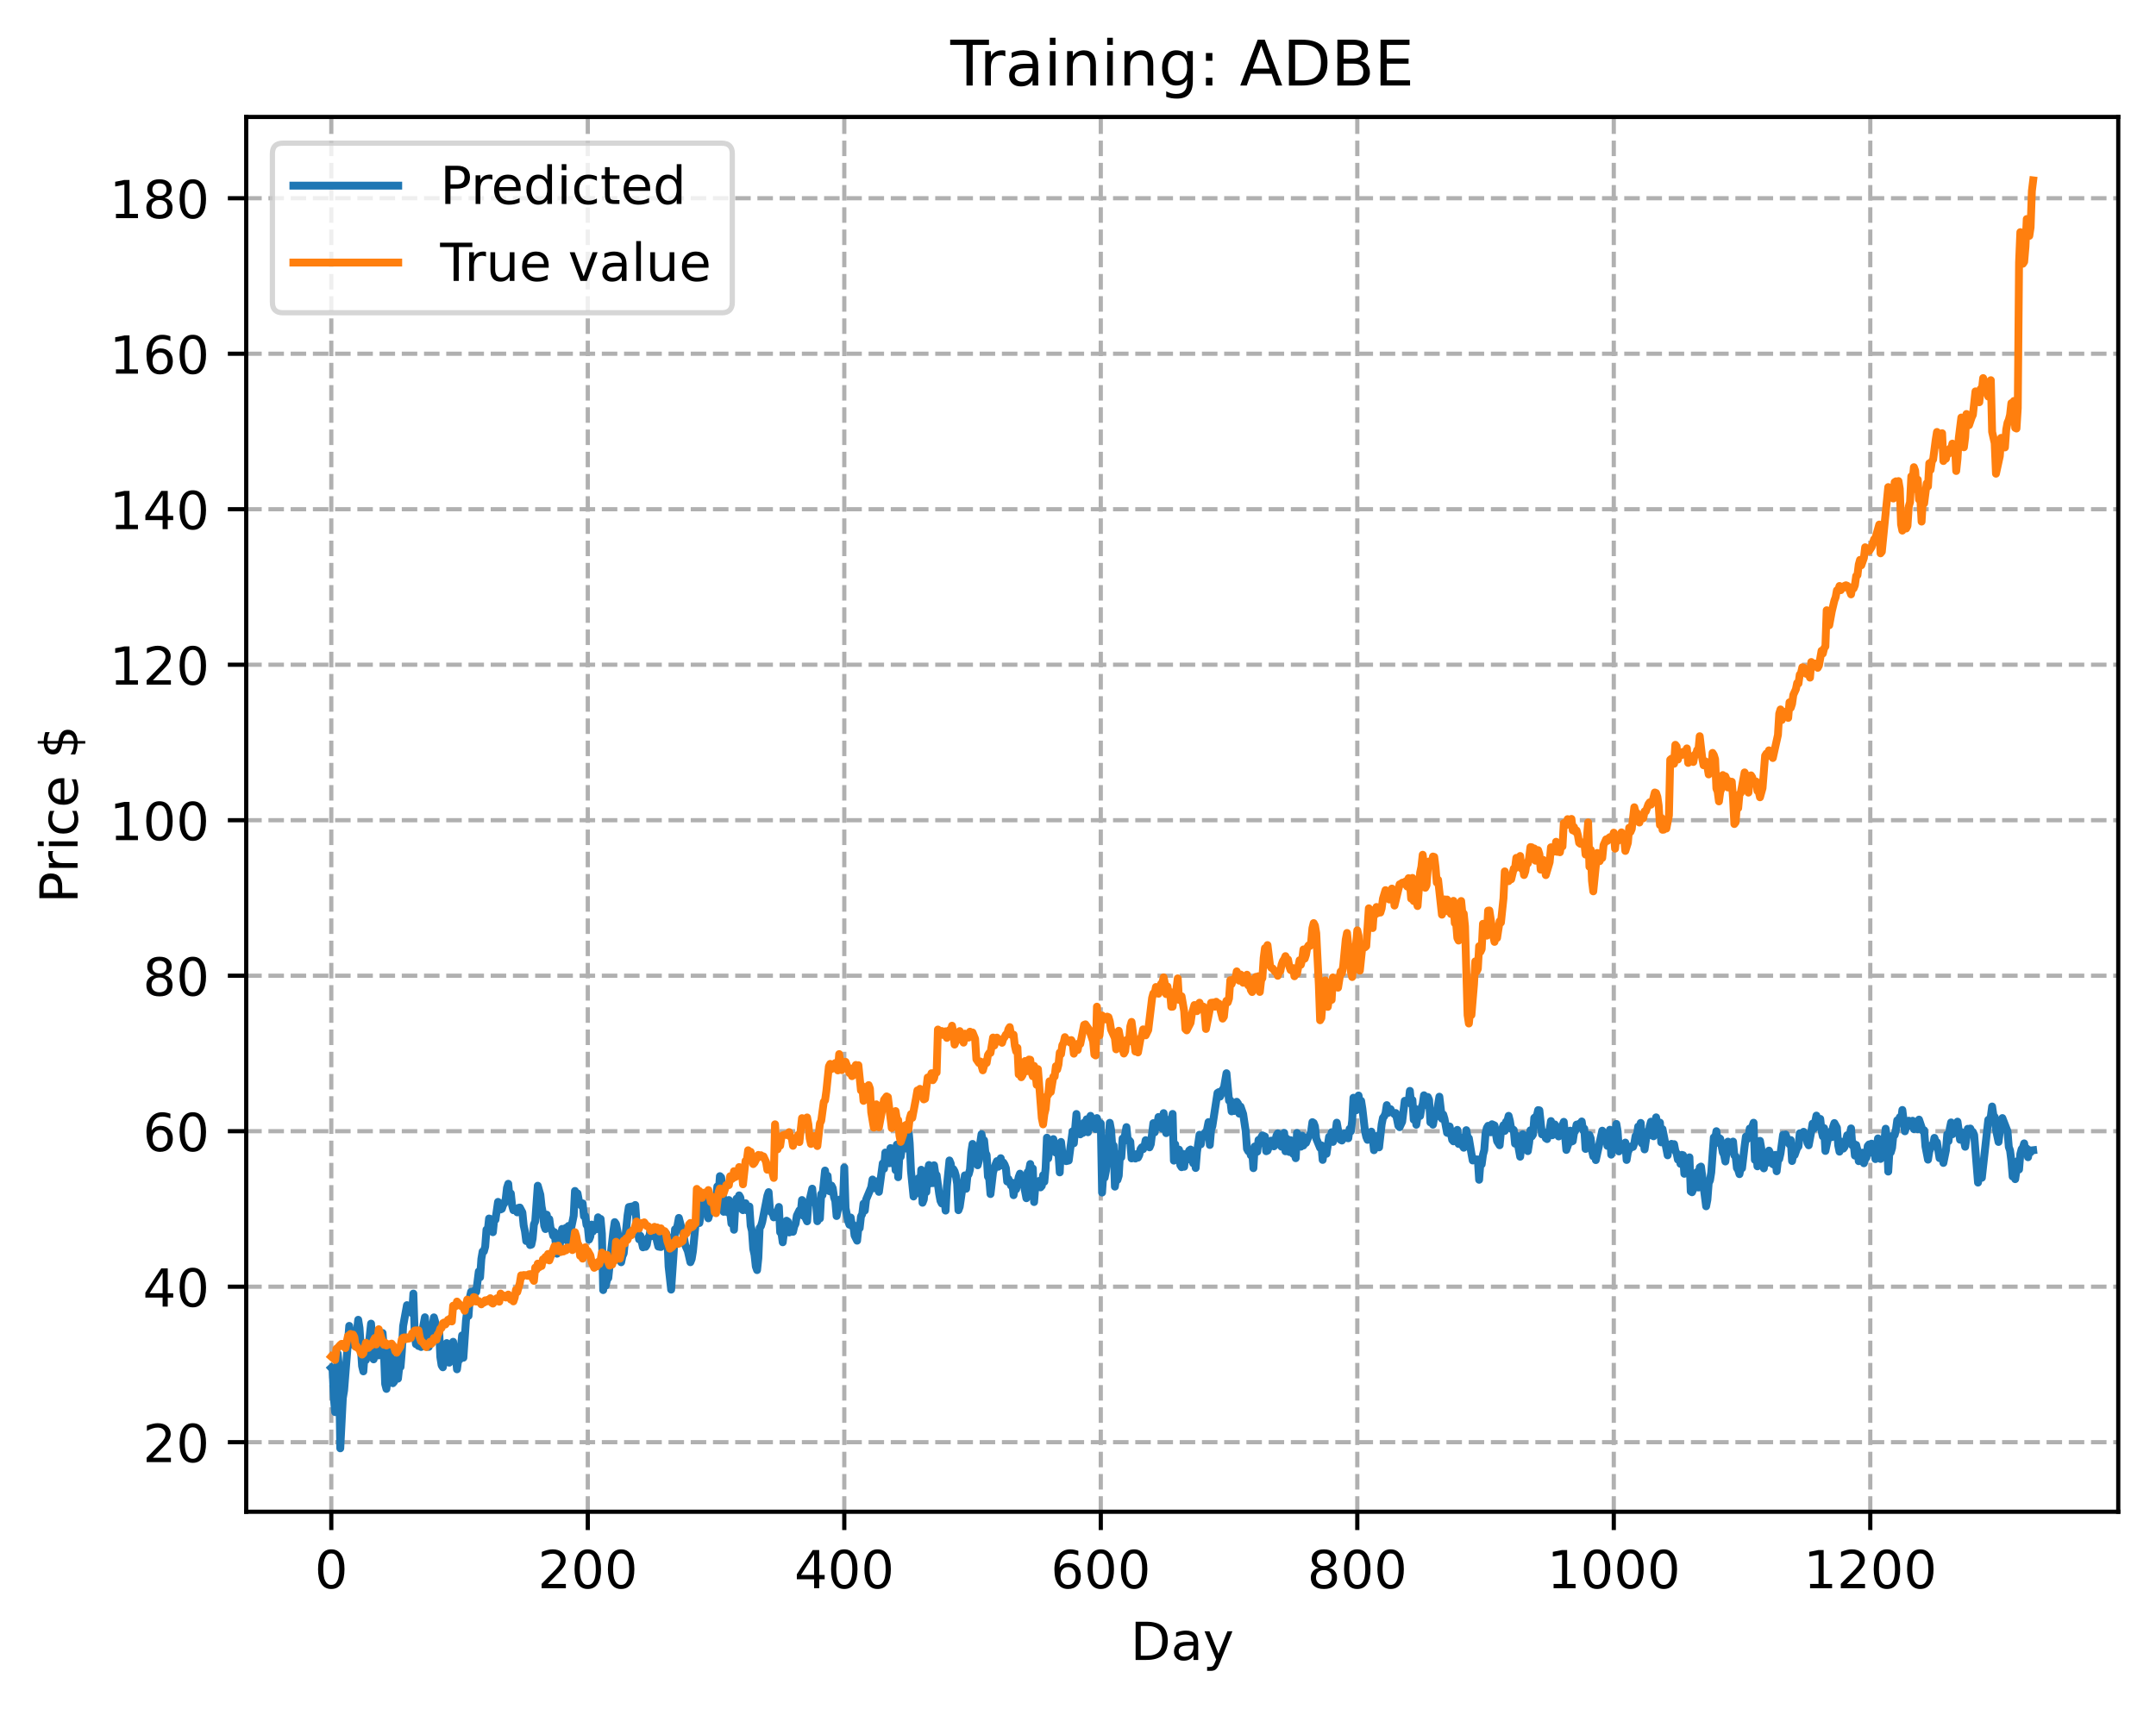 <?xml version="1.0" encoding="utf-8" standalone="no"?>
<!DOCTYPE svg PUBLIC "-//W3C//DTD SVG 1.1//EN"
  "http://www.w3.org/Graphics/SVG/1.1/DTD/svg11.dtd">
<!-- Created with matplotlib (https://matplotlib.org/) -->
<svg height="325.986pt" version="1.1" viewBox="0 0 411.286 325.986" width="411.286pt" xmlns="http://www.w3.org/2000/svg" xmlns:xlink="http://www.w3.org/1999/xlink">
 <defs>
  <style type="text/css">
*{stroke-linecap:butt;stroke-linejoin:round;}
  </style>
 </defs>
 <g id="figure_1">
  <g id="patch_1">
   <path d="M 0 325.986 
L 411.286 325.986 
L 411.286 0 
L 0 0 
z
" style="fill:#ffffff;"/>
  </g>
  <g id="axes_1">
   <g id="patch_2">
    <path d="M 46.966 288.43 
L 404.086 288.43 
L 404.086 22.318 
L 46.966 22.318 
z
" style="fill:#ffffff;"/>
   </g>
   <g id="matplotlib.axis_1">
    <g id="xtick_1">
     <g id="line2d_1">
      <path clip-path="url(#p4c8e9fb4ae)" d="M 63.198 288.43 
L 63.198 22.318 
" style="fill:none;stroke:#b0b0b0;stroke-dasharray:2.96,1.28;stroke-dashoffset:0;stroke-width:0.8;"/>
     </g>
     <g id="line2d_2">
      <defs>
       <path d="M 0 0 
L 0 3.5 
" id="m69b860b8b3" style="stroke:#000000;stroke-width:0.8;"/>
      </defs>
      <g>
       <use style="stroke:#000000;stroke-width:0.8;" x="63.198" xlink:href="#m69b860b8b3" y="288.43"/>
      </g>
     </g>
     <g id="text_1">
      <!-- 0 -->
      <defs>
       <path d="M 31.781 66.406 
Q 24.172 66.406 20.328 58.906 
Q 16.5 51.422 16.5 36.375 
Q 16.5 21.391 20.328 13.891 
Q 24.172 6.391 31.781 6.391 
Q 39.453 6.391 43.281 13.891 
Q 47.125 21.391 47.125 36.375 
Q 47.125 51.422 43.281 58.906 
Q 39.453 66.406 31.781 66.406 
z
M 31.781 74.219 
Q 44.047 74.219 50.516 64.516 
Q 56.984 54.828 56.984 36.375 
Q 56.984 17.969 50.516 8.266 
Q 44.047 -1.422 31.781 -1.422 
Q 19.531 -1.422 13.062 8.266 
Q 6.594 17.969 6.594 36.375 
Q 6.594 54.828 13.062 64.516 
Q 19.531 74.219 31.781 74.219 
z
" id="DejaVuSans-48"/>
      </defs>
      <g transform="translate(60.017 303.029)scale(0.1 -0.1)">
       <use xlink:href="#DejaVuSans-48"/>
      </g>
     </g>
    </g>
    <g id="xtick_2">
     <g id="line2d_3">
      <path clip-path="url(#p4c8e9fb4ae)" d="M 112.129 288.43 
L 112.129 22.318 
" style="fill:none;stroke:#b0b0b0;stroke-dasharray:2.96,1.28;stroke-dashoffset:0;stroke-width:0.8;"/>
     </g>
     <g id="line2d_4">
      <g>
       <use style="stroke:#000000;stroke-width:0.8;" x="112.129" xlink:href="#m69b860b8b3" y="288.43"/>
      </g>
     </g>
     <g id="text_2">
      <!-- 200 -->
      <defs>
       <path d="M 19.188 8.297 
L 53.609 8.297 
L 53.609 0 
L 7.328 0 
L 7.328 8.297 
Q 12.938 14.109 22.625 23.891 
Q 32.328 33.688 34.812 36.531 
Q 39.547 41.844 41.422 45.531 
Q 43.312 49.219 43.312 52.781 
Q 43.312 58.594 39.234 62.25 
Q 35.156 65.922 28.609 65.922 
Q 23.969 65.922 18.812 64.312 
Q 13.672 62.703 7.812 59.422 
L 7.812 69.391 
Q 13.766 71.781 18.938 73 
Q 24.125 74.219 28.422 74.219 
Q 39.75 74.219 46.484 68.547 
Q 53.219 62.891 53.219 53.422 
Q 53.219 48.922 51.531 44.891 
Q 49.859 40.875 45.406 35.406 
Q 44.188 33.984 37.641 27.219 
Q 31.109 20.453 19.188 8.297 
z
" id="DejaVuSans-50"/>
      </defs>
      <g transform="translate(102.585 303.029)scale(0.1 -0.1)">
       <use xlink:href="#DejaVuSans-50"/>
       <use x="63.623" xlink:href="#DejaVuSans-48"/>
       <use x="127.246" xlink:href="#DejaVuSans-48"/>
      </g>
     </g>
    </g>
    <g id="xtick_3">
     <g id="line2d_5">
      <path clip-path="url(#p4c8e9fb4ae)" d="M 161.06 288.43 
L 161.06 22.318 
" style="fill:none;stroke:#b0b0b0;stroke-dasharray:2.96,1.28;stroke-dashoffset:0;stroke-width:0.8;"/>
     </g>
     <g id="line2d_6">
      <g>
       <use style="stroke:#000000;stroke-width:0.8;" x="161.06" xlink:href="#m69b860b8b3" y="288.43"/>
      </g>
     </g>
     <g id="text_3">
      <!-- 400 -->
      <defs>
       <path d="M 37.797 64.312 
L 12.891 25.391 
L 37.797 25.391 
z
M 35.203 72.906 
L 47.609 72.906 
L 47.609 25.391 
L 58.016 25.391 
L 58.016 17.188 
L 47.609 17.188 
L 47.609 0 
L 37.797 0 
L 37.797 17.188 
L 4.891 17.188 
L 4.891 26.703 
z
" id="DejaVuSans-52"/>
      </defs>
      <g transform="translate(151.516 303.029)scale(0.1 -0.1)">
       <use xlink:href="#DejaVuSans-52"/>
       <use x="63.623" xlink:href="#DejaVuSans-48"/>
       <use x="127.246" xlink:href="#DejaVuSans-48"/>
      </g>
     </g>
    </g>
    <g id="xtick_4">
     <g id="line2d_7">
      <path clip-path="url(#p4c8e9fb4ae)" d="M 209.99 288.43 
L 209.99 22.318 
" style="fill:none;stroke:#b0b0b0;stroke-dasharray:2.96,1.28;stroke-dashoffset:0;stroke-width:0.8;"/>
     </g>
     <g id="line2d_8">
      <g>
       <use style="stroke:#000000;stroke-width:0.8;" x="209.99" xlink:href="#m69b860b8b3" y="288.43"/>
      </g>
     </g>
     <g id="text_4">
      <!-- 600 -->
      <defs>
       <path d="M 33.016 40.375 
Q 26.375 40.375 22.484 35.828 
Q 18.609 31.297 18.609 23.391 
Q 18.609 15.531 22.484 10.953 
Q 26.375 6.391 33.016 6.391 
Q 39.656 6.391 43.531 10.953 
Q 47.406 15.531 47.406 23.391 
Q 47.406 31.297 43.531 35.828 
Q 39.656 40.375 33.016 40.375 
z
M 52.594 71.297 
L 52.594 62.312 
Q 48.875 64.062 45.094 64.984 
Q 41.312 65.922 37.594 65.922 
Q 27.828 65.922 22.672 59.328 
Q 17.531 52.734 16.797 39.406 
Q 19.672 43.656 24.016 45.922 
Q 28.375 48.188 33.594 48.188 
Q 44.578 48.188 50.953 41.516 
Q 57.328 34.859 57.328 23.391 
Q 57.328 12.156 50.688 5.359 
Q 44.047 -1.422 33.016 -1.422 
Q 20.359 -1.422 13.672 8.266 
Q 6.984 17.969 6.984 36.375 
Q 6.984 53.656 15.188 63.938 
Q 23.391 74.219 37.203 74.219 
Q 40.922 74.219 44.703 73.484 
Q 48.484 72.75 52.594 71.297 
z
" id="DejaVuSans-54"/>
      </defs>
      <g transform="translate(200.446 303.029)scale(0.1 -0.1)">
       <use xlink:href="#DejaVuSans-54"/>
       <use x="63.623" xlink:href="#DejaVuSans-48"/>
       <use x="127.246" xlink:href="#DejaVuSans-48"/>
      </g>
     </g>
    </g>
    <g id="xtick_5">
     <g id="line2d_9">
      <path clip-path="url(#p4c8e9fb4ae)" d="M 258.921 288.43 
L 258.921 22.318 
" style="fill:none;stroke:#b0b0b0;stroke-dasharray:2.96,1.28;stroke-dashoffset:0;stroke-width:0.8;"/>
     </g>
     <g id="line2d_10">
      <g>
       <use style="stroke:#000000;stroke-width:0.8;" x="258.921" xlink:href="#m69b860b8b3" y="288.43"/>
      </g>
     </g>
     <g id="text_5">
      <!-- 800 -->
      <defs>
       <path d="M 31.781 34.625 
Q 24.75 34.625 20.719 30.859 
Q 16.703 27.094 16.703 20.516 
Q 16.703 13.922 20.719 10.156 
Q 24.75 6.391 31.781 6.391 
Q 38.812 6.391 42.859 10.172 
Q 46.922 13.969 46.922 20.516 
Q 46.922 27.094 42.891 30.859 
Q 38.875 34.625 31.781 34.625 
z
M 21.922 38.812 
Q 15.578 40.375 12.031 44.719 
Q 8.5 49.078 8.5 55.328 
Q 8.5 64.062 14.719 69.141 
Q 20.953 74.219 31.781 74.219 
Q 42.672 74.219 48.875 69.141 
Q 55.078 64.062 55.078 55.328 
Q 55.078 49.078 51.531 44.719 
Q 48 40.375 41.703 38.812 
Q 48.828 37.156 52.797 32.312 
Q 56.781 27.484 56.781 20.516 
Q 56.781 9.906 50.312 4.234 
Q 43.844 -1.422 31.781 -1.422 
Q 19.734 -1.422 13.25 4.234 
Q 6.781 9.906 6.781 20.516 
Q 6.781 27.484 10.781 32.312 
Q 14.797 37.156 21.922 38.812 
z
M 18.312 54.391 
Q 18.312 48.734 21.844 45.562 
Q 25.391 42.391 31.781 42.391 
Q 38.141 42.391 41.719 45.562 
Q 45.312 48.734 45.312 54.391 
Q 45.312 60.062 41.719 63.234 
Q 38.141 66.406 31.781 66.406 
Q 25.391 66.406 21.844 63.234 
Q 18.312 60.062 18.312 54.391 
z
" id="DejaVuSans-56"/>
      </defs>
      <g transform="translate(249.377 303.029)scale(0.1 -0.1)">
       <use xlink:href="#DejaVuSans-56"/>
       <use x="63.623" xlink:href="#DejaVuSans-48"/>
       <use x="127.246" xlink:href="#DejaVuSans-48"/>
      </g>
     </g>
    </g>
    <g id="xtick_6">
     <g id="line2d_11">
      <path clip-path="url(#p4c8e9fb4ae)" d="M 307.851 288.43 
L 307.851 22.318 
" style="fill:none;stroke:#b0b0b0;stroke-dasharray:2.96,1.28;stroke-dashoffset:0;stroke-width:0.8;"/>
     </g>
     <g id="line2d_12">
      <g>
       <use style="stroke:#000000;stroke-width:0.8;" x="307.851" xlink:href="#m69b860b8b3" y="288.43"/>
      </g>
     </g>
     <g id="text_6">
      <!-- 1000 -->
      <defs>
       <path d="M 12.406 8.297 
L 28.516 8.297 
L 28.516 63.922 
L 10.984 60.406 
L 10.984 69.391 
L 28.422 72.906 
L 38.281 72.906 
L 38.281 8.297 
L 54.391 8.297 
L 54.391 0 
L 12.406 0 
z
" id="DejaVuSans-49"/>
      </defs>
      <g transform="translate(295.126 303.029)scale(0.1 -0.1)">
       <use xlink:href="#DejaVuSans-49"/>
       <use x="63.623" xlink:href="#DejaVuSans-48"/>
       <use x="127.246" xlink:href="#DejaVuSans-48"/>
       <use x="190.869" xlink:href="#DejaVuSans-48"/>
      </g>
     </g>
    </g>
    <g id="xtick_7">
     <g id="line2d_13">
      <path clip-path="url(#p4c8e9fb4ae)" d="M 356.782 288.43 
L 356.782 22.318 
" style="fill:none;stroke:#b0b0b0;stroke-dasharray:2.96,1.28;stroke-dashoffset:0;stroke-width:0.8;"/>
     </g>
     <g id="line2d_14">
      <g>
       <use style="stroke:#000000;stroke-width:0.8;" x="356.782" xlink:href="#m69b860b8b3" y="288.43"/>
      </g>
     </g>
     <g id="text_7">
      <!-- 1200 -->
      <g transform="translate(344.057 303.029)scale(0.1 -0.1)">
       <use xlink:href="#DejaVuSans-49"/>
       <use x="63.623" xlink:href="#DejaVuSans-50"/>
       <use x="127.246" xlink:href="#DejaVuSans-48"/>
       <use x="190.869" xlink:href="#DejaVuSans-48"/>
      </g>
     </g>
    </g>
    <g id="text_8">
     <!-- Day -->
     <defs>
      <path d="M 19.672 64.797 
L 19.672 8.109 
L 31.594 8.109 
Q 46.688 8.109 53.688 14.938 
Q 60.688 21.781 60.688 36.531 
Q 60.688 51.172 53.688 57.984 
Q 46.688 64.797 31.594 64.797 
z
M 9.812 72.906 
L 30.078 72.906 
Q 51.266 72.906 61.172 64.094 
Q 71.094 55.281 71.094 36.531 
Q 71.094 17.672 61.125 8.828 
Q 51.172 0 30.078 0 
L 9.812 0 
z
" id="DejaVuSans-68"/>
      <path d="M 34.281 27.484 
Q 23.391 27.484 19.188 25 
Q 14.984 22.516 14.984 16.5 
Q 14.984 11.719 18.141 8.906 
Q 21.297 6.109 26.703 6.109 
Q 34.188 6.109 38.703 11.406 
Q 43.219 16.703 43.219 25.484 
L 43.219 27.484 
z
M 52.203 31.203 
L 52.203 0 
L 43.219 0 
L 43.219 8.297 
Q 40.141 3.328 35.547 0.953 
Q 30.953 -1.422 24.312 -1.422 
Q 15.922 -1.422 10.953 3.297 
Q 6 8.016 6 15.922 
Q 6 25.141 12.172 29.828 
Q 18.359 34.516 30.609 34.516 
L 43.219 34.516 
L 43.219 35.406 
Q 43.219 41.609 39.141 45 
Q 35.062 48.391 27.688 48.391 
Q 23 48.391 18.547 47.266 
Q 14.109 46.141 10.016 43.891 
L 10.016 52.203 
Q 14.938 54.109 19.578 55.047 
Q 24.219 56 28.609 56 
Q 40.484 56 46.344 49.844 
Q 52.203 43.703 52.203 31.203 
z
" id="DejaVuSans-97"/>
      <path d="M 32.172 -5.078 
Q 28.375 -14.844 24.75 -17.812 
Q 21.141 -20.797 15.094 -20.797 
L 7.906 -20.797 
L 7.906 -13.281 
L 13.188 -13.281 
Q 16.891 -13.281 18.938 -11.516 
Q 21 -9.766 23.484 -3.219 
L 25.094 0.875 
L 2.984 54.688 
L 12.5 54.688 
L 29.594 11.922 
L 46.688 54.688 
L 56.203 54.688 
z
" id="DejaVuSans-121"/>
     </defs>
     <g transform="translate(215.652 316.707)scale(0.1 -0.1)">
      <use xlink:href="#DejaVuSans-68"/>
      <use x="77.002" xlink:href="#DejaVuSans-97"/>
      <use x="138.281" xlink:href="#DejaVuSans-121"/>
     </g>
    </g>
   </g>
   <g id="matplotlib.axis_2">
    <g id="ytick_1">
     <g id="line2d_15">
      <path clip-path="url(#p4c8e9fb4ae)" d="M 46.966 275.162 
L 404.086 275.162 
" style="fill:none;stroke:#b0b0b0;stroke-dasharray:2.96,1.28;stroke-dashoffset:0;stroke-width:0.8;"/>
     </g>
     <g id="line2d_16">
      <defs>
       <path d="M 0 0 
L -3.5 0 
" id="m72ac2cf2d4" style="stroke:#000000;stroke-width:0.8;"/>
      </defs>
      <g>
       <use style="stroke:#000000;stroke-width:0.8;" x="46.966" xlink:href="#m72ac2cf2d4" y="275.162"/>
      </g>
     </g>
     <g id="text_9">
      <!-- 20 -->
      <g transform="translate(27.241 278.961)scale(0.1 -0.1)">
       <use xlink:href="#DejaVuSans-50"/>
       <use x="63.623" xlink:href="#DejaVuSans-48"/>
      </g>
     </g>
    </g>
    <g id="ytick_2">
     <g id="line2d_17">
      <path clip-path="url(#p4c8e9fb4ae)" d="M 46.966 245.495 
L 404.086 245.495 
" style="fill:none;stroke:#b0b0b0;stroke-dasharray:2.96,1.28;stroke-dashoffset:0;stroke-width:0.8;"/>
     </g>
     <g id="line2d_18">
      <g>
       <use style="stroke:#000000;stroke-width:0.8;" x="46.966" xlink:href="#m72ac2cf2d4" y="245.495"/>
      </g>
     </g>
     <g id="text_10">
      <!-- 40 -->
      <g transform="translate(27.241 249.294)scale(0.1 -0.1)">
       <use xlink:href="#DejaVuSans-52"/>
       <use x="63.623" xlink:href="#DejaVuSans-48"/>
      </g>
     </g>
    </g>
    <g id="ytick_3">
     <g id="line2d_19">
      <path clip-path="url(#p4c8e9fb4ae)" d="M 46.966 215.828 
L 404.086 215.828 
" style="fill:none;stroke:#b0b0b0;stroke-dasharray:2.96,1.28;stroke-dashoffset:0;stroke-width:0.8;"/>
     </g>
     <g id="line2d_20">
      <g>
       <use style="stroke:#000000;stroke-width:0.8;" x="46.966" xlink:href="#m72ac2cf2d4" y="215.828"/>
      </g>
     </g>
     <g id="text_11">
      <!-- 60 -->
      <g transform="translate(27.241 219.627)scale(0.1 -0.1)">
       <use xlink:href="#DejaVuSans-54"/>
       <use x="63.623" xlink:href="#DejaVuSans-48"/>
      </g>
     </g>
    </g>
    <g id="ytick_4">
     <g id="line2d_21">
      <path clip-path="url(#p4c8e9fb4ae)" d="M 46.966 186.161 
L 404.086 186.161 
" style="fill:none;stroke:#b0b0b0;stroke-dasharray:2.96,1.28;stroke-dashoffset:0;stroke-width:0.8;"/>
     </g>
     <g id="line2d_22">
      <g>
       <use style="stroke:#000000;stroke-width:0.8;" x="46.966" xlink:href="#m72ac2cf2d4" y="186.161"/>
      </g>
     </g>
     <g id="text_12">
      <!-- 80 -->
      <g transform="translate(27.241 189.96)scale(0.1 -0.1)">
       <use xlink:href="#DejaVuSans-56"/>
       <use x="63.623" xlink:href="#DejaVuSans-48"/>
      </g>
     </g>
    </g>
    <g id="ytick_5">
     <g id="line2d_23">
      <path clip-path="url(#p4c8e9fb4ae)" d="M 46.966 156.494 
L 404.086 156.494 
" style="fill:none;stroke:#b0b0b0;stroke-dasharray:2.96,1.28;stroke-dashoffset:0;stroke-width:0.8;"/>
     </g>
     <g id="line2d_24">
      <g>
       <use style="stroke:#000000;stroke-width:0.8;" x="46.966" xlink:href="#m72ac2cf2d4" y="156.494"/>
      </g>
     </g>
     <g id="text_13">
      <!-- 100 -->
      <g transform="translate(20.878 160.293)scale(0.1 -0.1)">
       <use xlink:href="#DejaVuSans-49"/>
       <use x="63.623" xlink:href="#DejaVuSans-48"/>
       <use x="127.246" xlink:href="#DejaVuSans-48"/>
      </g>
     </g>
    </g>
    <g id="ytick_6">
     <g id="line2d_25">
      <path clip-path="url(#p4c8e9fb4ae)" d="M 46.966 126.827 
L 404.086 126.827 
" style="fill:none;stroke:#b0b0b0;stroke-dasharray:2.96,1.28;stroke-dashoffset:0;stroke-width:0.8;"/>
     </g>
     <g id="line2d_26">
      <g>
       <use style="stroke:#000000;stroke-width:0.8;" x="46.966" xlink:href="#m72ac2cf2d4" y="126.827"/>
      </g>
     </g>
     <g id="text_14">
      <!-- 120 -->
      <g transform="translate(20.878 130.626)scale(0.1 -0.1)">
       <use xlink:href="#DejaVuSans-49"/>
       <use x="63.623" xlink:href="#DejaVuSans-50"/>
       <use x="127.246" xlink:href="#DejaVuSans-48"/>
      </g>
     </g>
    </g>
    <g id="ytick_7">
     <g id="line2d_27">
      <path clip-path="url(#p4c8e9fb4ae)" d="M 46.966 97.16 
L 404.086 97.16 
" style="fill:none;stroke:#b0b0b0;stroke-dasharray:2.96,1.28;stroke-dashoffset:0;stroke-width:0.8;"/>
     </g>
     <g id="line2d_28">
      <g>
       <use style="stroke:#000000;stroke-width:0.8;" x="46.966" xlink:href="#m72ac2cf2d4" y="97.16"/>
      </g>
     </g>
     <g id="text_15">
      <!-- 140 -->
      <g transform="translate(20.878 100.959)scale(0.1 -0.1)">
       <use xlink:href="#DejaVuSans-49"/>
       <use x="63.623" xlink:href="#DejaVuSans-52"/>
       <use x="127.246" xlink:href="#DejaVuSans-48"/>
      </g>
     </g>
    </g>
    <g id="ytick_8">
     <g id="line2d_29">
      <path clip-path="url(#p4c8e9fb4ae)" d="M 46.966 67.493 
L 404.086 67.493 
" style="fill:none;stroke:#b0b0b0;stroke-dasharray:2.96,1.28;stroke-dashoffset:0;stroke-width:0.8;"/>
     </g>
     <g id="line2d_30">
      <g>
       <use style="stroke:#000000;stroke-width:0.8;" x="46.966" xlink:href="#m72ac2cf2d4" y="67.493"/>
      </g>
     </g>
     <g id="text_16">
      <!-- 160 -->
      <g transform="translate(20.878 71.292)scale(0.1 -0.1)">
       <use xlink:href="#DejaVuSans-49"/>
       <use x="63.623" xlink:href="#DejaVuSans-54"/>
       <use x="127.246" xlink:href="#DejaVuSans-48"/>
      </g>
     </g>
    </g>
    <g id="ytick_9">
     <g id="line2d_31">
      <path clip-path="url(#p4c8e9fb4ae)" d="M 46.966 37.826 
L 404.086 37.826 
" style="fill:none;stroke:#b0b0b0;stroke-dasharray:2.96,1.28;stroke-dashoffset:0;stroke-width:0.8;"/>
     </g>
     <g id="line2d_32">
      <g>
       <use style="stroke:#000000;stroke-width:0.8;" x="46.966" xlink:href="#m72ac2cf2d4" y="37.826"/>
      </g>
     </g>
     <g id="text_17">
      <!-- 180 -->
      <g transform="translate(20.878 41.625)scale(0.1 -0.1)">
       <use xlink:href="#DejaVuSans-49"/>
       <use x="63.623" xlink:href="#DejaVuSans-56"/>
       <use x="127.246" xlink:href="#DejaVuSans-48"/>
      </g>
     </g>
    </g>
    <g id="text_18">
     <!-- Price $ -->
     <defs>
      <path d="M 19.672 64.797 
L 19.672 37.406 
L 32.078 37.406 
Q 38.969 37.406 42.719 40.969 
Q 46.484 44.531 46.484 51.125 
Q 46.484 57.672 42.719 61.234 
Q 38.969 64.797 32.078 64.797 
z
M 9.812 72.906 
L 32.078 72.906 
Q 44.344 72.906 50.609 67.359 
Q 56.891 61.812 56.891 51.125 
Q 56.891 40.328 50.609 34.812 
Q 44.344 29.297 32.078 29.297 
L 19.672 29.297 
L 19.672 0 
L 9.812 0 
z
" id="DejaVuSans-80"/>
      <path d="M 41.109 46.297 
Q 39.594 47.172 37.812 47.578 
Q 36.031 48 33.891 48 
Q 26.266 48 22.188 43.047 
Q 18.109 38.094 18.109 28.812 
L 18.109 0 
L 9.078 0 
L 9.078 54.688 
L 18.109 54.688 
L 18.109 46.188 
Q 20.953 51.172 25.484 53.578 
Q 30.031 56 36.531 56 
Q 37.453 56 38.578 55.875 
Q 39.703 55.766 41.062 55.516 
z
" id="DejaVuSans-114"/>
      <path d="M 9.422 54.688 
L 18.406 54.688 
L 18.406 0 
L 9.422 0 
z
M 9.422 75.984 
L 18.406 75.984 
L 18.406 64.594 
L 9.422 64.594 
z
" id="DejaVuSans-105"/>
      <path d="M 48.781 52.594 
L 48.781 44.188 
Q 44.969 46.297 41.141 47.344 
Q 37.312 48.391 33.406 48.391 
Q 24.656 48.391 19.812 42.844 
Q 14.984 37.312 14.984 27.297 
Q 14.984 17.281 19.812 11.734 
Q 24.656 6.203 33.406 6.203 
Q 37.312 6.203 41.141 7.25 
Q 44.969 8.297 48.781 10.406 
L 48.781 2.094 
Q 45.016 0.344 40.984 -0.531 
Q 36.969 -1.422 32.422 -1.422 
Q 20.062 -1.422 12.781 6.344 
Q 5.516 14.109 5.516 27.297 
Q 5.516 40.672 12.859 48.328 
Q 20.219 56 33.016 56 
Q 37.156 56 41.109 55.141 
Q 45.062 54.297 48.781 52.594 
z
" id="DejaVuSans-99"/>
      <path d="M 56.203 29.594 
L 56.203 25.203 
L 14.891 25.203 
Q 15.484 15.922 20.484 11.062 
Q 25.484 6.203 34.422 6.203 
Q 39.594 6.203 44.453 7.469 
Q 49.312 8.734 54.109 11.281 
L 54.109 2.781 
Q 49.266 0.734 44.188 -0.344 
Q 39.109 -1.422 33.891 -1.422 
Q 20.797 -1.422 13.156 6.188 
Q 5.516 13.812 5.516 26.812 
Q 5.516 40.234 12.766 48.109 
Q 20.016 56 32.328 56 
Q 43.359 56 49.781 48.891 
Q 56.203 41.797 56.203 29.594 
z
M 47.219 32.234 
Q 47.125 39.594 43.094 43.984 
Q 39.062 48.391 32.422 48.391 
Q 24.906 48.391 20.391 44.141 
Q 15.875 39.891 15.188 32.172 
z
" id="DejaVuSans-101"/>
      <path id="DejaVuSans-32"/>
      <path d="M 33.797 -14.703 
L 28.906 -14.703 
L 28.859 0 
Q 23.734 0.094 18.609 1.188 
Q 13.484 2.297 8.297 4.5 
L 8.297 13.281 
Q 13.281 10.156 18.375 8.562 
Q 23.484 6.984 28.906 6.938 
L 28.906 29.203 
Q 18.109 30.953 13.203 35.156 
Q 8.297 39.359 8.297 46.688 
Q 8.297 54.641 13.625 59.219 
Q 18.953 63.812 28.906 64.5 
L 28.906 75.984 
L 33.797 75.984 
L 33.797 64.656 
Q 38.328 64.453 42.578 63.688 
Q 46.828 62.938 50.875 61.625 
L 50.875 53.078 
Q 46.828 55.125 42.547 56.25 
Q 38.281 57.375 33.797 57.562 
L 33.797 36.719 
Q 44.875 35.016 50.094 30.609 
Q 55.328 26.219 55.328 18.609 
Q 55.328 10.359 49.781 5.594 
Q 44.234 0.828 33.797 0.094 
z
M 28.906 37.594 
L 28.906 57.625 
Q 23.25 56.984 20.266 54.391 
Q 17.281 51.812 17.281 47.516 
Q 17.281 43.312 20.031 40.969 
Q 22.797 38.625 28.906 37.594 
z
M 33.797 28.219 
L 33.797 7.078 
Q 39.984 7.906 43.141 10.594 
Q 46.297 13.281 46.297 17.672 
Q 46.297 21.969 43.281 24.5 
Q 40.281 27.047 33.797 28.219 
z
" id="DejaVuSans-36"/>
     </defs>
     <g transform="translate(14.798 172.342)rotate(-90)scale(0.1 -0.1)">
      <use xlink:href="#DejaVuSans-80"/>
      <use x="58.553" xlink:href="#DejaVuSans-114"/>
      <use x="99.666" xlink:href="#DejaVuSans-105"/>
      <use x="127.449" xlink:href="#DejaVuSans-99"/>
      <use x="182.43" xlink:href="#DejaVuSans-101"/>
      <use x="243.953" xlink:href="#DejaVuSans-32"/>
      <use x="275.74" xlink:href="#DejaVuSans-36"/>
     </g>
    </g>
   </g>
   <g id="line2d_33">
    <path clip-path="url(#p4c8e9fb4ae)" d="M 63.198 260.981 
L 63.443 261.253 
L 63.688 266.75 
L 63.932 269.429 
L 64.177 267.307 
L 64.422 258.26 
L 64.666 260.932 
L 64.911 276.334 
L 65.4 266.74 
L 65.645 265.275 
L 66.623 252.968 
L 66.868 255.256 
L 67.113 256.283 
L 67.357 254.198 
L 67.602 256.72 
L 67.847 255.968 
L 68.336 251.806 
L 68.581 253.364 
L 69.07 260.635 
L 69.315 261.65 
L 69.559 258.33 
L 69.804 259.494 
L 70.049 257.125 
L 70.293 257.121 
L 70.783 252.54 
L 71.272 259.359 
L 71.517 258.523 
L 71.761 255.768 
L 72.006 257.841 
L 72.251 258.603 
L 72.74 255.842 
L 72.984 254.325 
L 73.229 257.685 
L 73.474 264.06 
L 73.718 264.995 
L 73.963 262.774 
L 74.452 256.918 
L 74.697 261.914 
L 74.942 263.912 
L 75.186 263.62 
L 75.676 259.376 
L 75.92 263.044 
L 76.165 260.818 
L 76.41 260.807 
L 76.654 257.876 
L 76.899 253.026 
L 77.633 249.014 
L 78.367 249.869 
L 78.611 250.57 
L 78.856 246.803 
L 79.101 254.094 
L 79.345 256.465 
L 79.59 255.837 
L 79.835 256.809 
L 80.079 255.279 
L 80.324 257.002 
L 80.569 253.873 
L 81.058 251.325 
L 81.547 256.967 
L 81.792 256.986 
L 82.037 256.109 
L 82.771 251.345 
L 83.015 252.206 
L 83.26 253.772 
L 83.505 253.524 
L 83.749 253.116 
L 83.994 258.898 
L 84.239 260.491 
L 84.483 260.872 
L 85.217 256.252 
L 85.462 256.924 
L 85.706 259.992 
L 85.951 256.533 
L 86.196 257.251 
L 86.44 256.003 
L 86.685 258.214 
L 86.93 258.328 
L 87.174 261.256 
L 87.419 259.399 
L 87.664 259.428 
L 88.153 254.783 
L 88.398 259.048 
L 88.887 251.956 
L 89.132 250.048 
L 89.376 251.068 
L 89.621 247.556 
L 89.866 246.467 
L 90.11 246.979 
L 90.355 247.857 
L 90.599 246.159 
L 90.844 246.497 
L 91.333 242.577 
L 91.578 243.703 
L 91.823 240.212 
L 92.067 238.776 
L 92.312 238.75 
L 92.557 237.842 
L 92.801 234.605 
L 93.046 234.838 
L 93.291 232.485 
L 93.535 232.566 
L 93.78 233.479 
L 94.025 235.099 
L 94.269 232.691 
L 94.514 232.712 
L 95.003 229.311 
L 95.248 230.401 
L 95.493 230.763 
L 95.737 230.644 
L 95.982 229.894 
L 96.227 229.559 
L 96.471 228.752 
L 96.716 226.62 
L 96.96 225.859 
L 97.205 228.502 
L 97.45 227.7 
L 97.694 230.009 
L 97.939 230.903 
L 98.184 230.608 
L 98.428 230.857 
L 98.673 231.315 
L 98.918 230.448 
L 99.162 230.392 
L 99.652 231.329 
L 99.896 233.807 
L 100.141 234.904 
L 100.386 236.786 
L 100.63 236.512 
L 100.875 236.068 
L 101.12 237.549 
L 101.364 237.471 
L 101.609 236.326 
L 101.854 233.609 
L 102.098 233.041 
L 102.587 226.225 
L 103.077 227.944 
L 103.321 230.219 
L 103.566 231.441 
L 103.811 233.844 
L 104.055 234.498 
L 104.3 231.749 
L 104.545 233.187 
L 104.789 232.595 
L 105.034 234.373 
L 105.279 234.735 
L 105.523 235.766 
L 105.768 235.092 
L 106.257 239.202 
L 106.502 238.127 
L 106.747 237.809 
L 107.236 234.461 
L 107.481 234.549 
L 107.725 235.469 
L 107.97 234.258 
L 108.215 236.747 
L 108.459 233.901 
L 108.948 234.338 
L 109.438 231.957 
L 109.682 227.224 
L 109.927 228.939 
L 110.172 227.692 
L 110.416 229.007 
L 110.906 230.03 
L 111.15 229.591 
L 111.395 232.057 
L 111.64 231.982 
L 111.884 233.705 
L 112.129 234.052 
L 112.374 236.509 
L 112.618 235.909 
L 112.863 233.641 
L 113.108 234.961 
L 113.352 234.548 
L 113.597 233.906 
L 113.842 234.51 
L 114.086 232.252 
L 114.331 233.571 
L 114.575 232.561 
L 114.82 235.403 
L 115.065 246.144 
L 115.309 242.81 
L 115.554 245.31 
L 115.799 244.179 
L 116.043 243.841 
L 116.533 239.048 
L 117.022 234.8 
L 117.267 233.17 
L 117.511 233.523 
L 118.001 236.008 
L 118.49 240.833 
L 118.735 239.692 
L 118.979 239.142 
L 119.713 231.885 
L 119.958 230.294 
L 120.692 230.161 
L 120.936 231.254 
L 121.181 229.902 
L 121.426 233.32 
L 121.915 236.461 
L 122.16 235.779 
L 122.649 237.987 
L 122.894 237.479 
L 123.138 237.893 
L 123.383 237.508 
L 123.628 236.143 
L 123.872 235.833 
L 124.117 234.579 
L 124.362 235.853 
L 124.606 234.443 
L 124.851 234.174 
L 125.34 236.868 
L 125.585 237.841 
L 126.074 237.924 
L 126.319 235.047 
L 126.563 235.029 
L 126.808 235.66 
L 127.053 235.279 
L 127.297 235.879 
L 127.542 241.64 
L 128.031 246.054 
L 128.521 238.862 
L 128.765 234.547 
L 129.01 234.634 
L 129.255 233.728 
L 129.499 232.368 
L 130.478 236.138 
L 130.723 237.595 
L 131.212 238.7 
L 131.701 240.824 
L 131.946 240.212 
L 132.191 238.718 
L 132.68 233.627 
L 132.924 232.207 
L 133.414 233.351 
L 133.903 230.341 
L 134.392 228.629 
L 134.637 228.051 
L 134.882 228.384 
L 135.126 232.451 
L 135.371 231.579 
L 135.616 231.28 
L 135.86 229.426 
L 136.105 229.211 
L 136.35 230.145 
L 136.594 228.812 
L 136.839 226.356 
L 137.084 227.85 
L 137.328 224.402 
L 137.573 224.653 
L 137.818 226.745 
L 138.062 231.212 
L 138.307 230.254 
L 138.551 230.061 
L 138.796 231.303 
L 139.041 228.959 
L 139.53 233.457 
L 139.775 232.127 
L 140.019 234.632 
L 140.264 230.06 
L 140.509 228.698 
L 140.753 229.85 
L 140.998 228.068 
L 141.243 228.499 
L 141.487 230.667 
L 141.732 230.896 
L 141.977 229.643 
L 142.221 229.566 
L 142.466 230.92 
L 142.955 230.192 
L 143.2 233.863 
L 143.445 234.851 
L 143.689 238.271 
L 143.934 239.411 
L 144.178 241.642 
L 144.423 242.33 
L 144.668 240.008 
L 144.912 234.279 
L 145.157 233.947 
L 145.402 233.144 
L 146.38 228.153 
L 146.625 227.451 
L 146.87 230.719 
L 147.114 231.3 
L 147.359 231.379 
L 147.604 232.269 
L 148.338 231.027 
L 148.582 230.28 
L 148.827 235.114 
L 149.072 235.292 
L 149.316 237.025 
L 149.806 233.245 
L 150.05 232.902 
L 150.295 233.078 
L 150.539 235.149 
L 150.784 233.768 
L 151.029 235.014 
L 151.273 235.023 
L 151.518 233.974 
L 151.763 233.482 
L 152.007 231.93 
L 152.497 230.924 
L 152.741 231.543 
L 152.986 228.955 
L 153.231 231.962 
L 153.475 231.346 
L 153.72 232.475 
L 153.965 233.024 
L 154.209 229.537 
L 154.454 228.897 
L 154.943 226.785 
L 155.188 229.417 
L 155.433 229.25 
L 155.677 229.587 
L 155.922 233.004 
L 156.166 232.209 
L 156.411 232.485 
L 156.656 227.813 
L 156.9 228.027 
L 157.39 223.334 
L 157.634 225.443 
L 157.879 224.327 
L 158.124 227.213 
L 158.368 227.323 
L 158.613 226.2 
L 158.858 226.692 
L 159.102 228.429 
L 159.347 229.166 
L 159.592 232.013 
L 159.836 230.799 
L 160.081 228.925 
L 160.326 228.842 
L 160.815 229.443 
L 161.06 222.747 
L 161.304 230.499 
L 161.794 232.983 
L 162.038 233.662 
L 162.283 232.292 
L 162.527 233.935 
L 162.772 233.672 
L 163.017 235.729 
L 163.506 236.715 
L 163.751 234.306 
L 163.995 234.327 
L 164.24 232.09 
L 164.485 231.642 
L 164.729 229.64 
L 164.974 230.972 
L 165.219 228.875 
L 166.197 226.525 
L 166.442 225.043 
L 166.687 226.163 
L 166.931 226.72 
L 167.176 225.398 
L 167.665 227.402 
L 168.399 221.953 
L 168.644 222.996 
L 168.888 219.895 
L 169.133 220.526 
L 169.378 220.085 
L 169.622 221.95 
L 169.867 219.05 
L 170.112 219.121 
L 170.356 222.004 
L 170.601 219.816 
L 170.846 223.262 
L 171.09 218.383 
L 171.335 224.609 
L 171.58 220.267 
L 171.824 220.688 
L 172.069 218.899 
L 172.314 218.172 
L 172.558 216.121 
L 172.803 218.397 
L 173.048 219.179 
L 173.292 215.318 
L 173.537 218.108 
L 173.782 223.387 
L 174.271 228.286 
L 174.515 227.298 
L 174.76 226.983 
L 175.005 226.341 
L 175.249 224.776 
L 175.494 227.761 
L 175.739 223.182 
L 175.983 229.48 
L 176.228 228.853 
L 176.473 226.135 
L 176.717 227.434 
L 176.962 223.668 
L 177.207 222.275 
L 177.451 225.784 
L 177.696 222.575 
L 177.941 225.738 
L 178.185 222.324 
L 178.43 223.955 
L 178.675 224.191 
L 179.164 227.809 
L 179.409 229.123 
L 179.653 229.616 
L 180.142 228.454 
L 180.387 230.977 
L 180.632 226.309 
L 181.121 221.407 
L 181.366 222.004 
L 181.61 223.891 
L 181.855 223.061 
L 182.1 223.497 
L 182.344 224.343 
L 182.589 225.866 
L 182.834 230.899 
L 183.078 230.243 
L 183.568 226.908 
L 183.812 226.642 
L 184.057 224.25 
L 184.302 226.815 
L 184.546 224.376 
L 184.791 224.038 
L 185.036 223.12 
L 185.28 219.825 
L 185.525 218.252 
L 185.77 219.114 
L 186.014 221.111 
L 186.259 221.472 
L 186.503 222.328 
L 186.748 221.396 
L 186.993 218.02 
L 187.237 216.382 
L 187.482 217.763 
L 187.727 217.557 
L 187.971 219.871 
L 188.216 220.358 
L 188.461 224.477 
L 188.705 224.898 
L 188.95 227.82 
L 189.439 223.664 
L 189.929 222.131 
L 190.173 221.533 
L 190.418 222.614 
L 190.663 222.149 
L 190.907 220.978 
L 191.152 222.36 
L 191.397 221.797 
L 191.641 222.212 
L 191.886 222.875 
L 192.13 225.425 
L 192.375 224.933 
L 192.864 226.206 
L 193.109 225.66 
L 193.354 228.034 
L 193.598 226.646 
L 193.843 226.905 
L 194.332 224.564 
L 194.577 223.925 
L 195.066 224.803 
L 195.8 228.615 
L 196.045 223.607 
L 196.29 223.403 
L 196.534 222.082 
L 196.779 223.926 
L 197.024 222.943 
L 197.268 229.343 
L 197.513 226.071 
L 197.758 226.638 
L 198.002 225.646 
L 198.247 225.313 
L 198.491 226.546 
L 198.736 226.268 
L 198.981 224.218 
L 199.225 225.47 
L 199.47 222.829 
L 199.715 217.066 
L 199.959 221.025 
L 200.449 217.573 
L 200.693 219.362 
L 200.938 217.33 
L 201.427 219.936 
L 201.672 219.828 
L 201.917 220.072 
L 202.161 223.689 
L 202.406 217.875 
L 202.651 219.932 
L 202.895 220.101 
L 203.14 220.617 
L 203.385 221.542 
L 203.874 221.422 
L 204.608 215.847 
L 204.852 218.132 
L 205.342 212.541 
L 205.586 215.714 
L 206.076 216.432 
L 206.32 215.903 
L 206.565 216.164 
L 206.81 214.193 
L 207.054 214.954 
L 207.299 213.549 
L 207.544 216.03 
L 207.788 213.488 
L 208.033 212.896 
L 208.278 214.606 
L 208.522 213.835 
L 208.767 213.96 
L 209.012 215.418 
L 209.256 213.318 
L 209.746 215.221 
L 209.99 214.338 
L 210.235 227.535 
L 210.479 223.782 
L 210.724 224.693 
L 210.969 223.426 
L 211.213 221.241 
L 211.703 214.223 
L 211.947 215.537 
L 212.192 218.888 
L 212.437 218.559 
L 212.681 226.405 
L 212.926 224.721 
L 213.171 225.119 
L 213.415 224.319 
L 213.66 220.089 
L 213.905 220.814 
L 214.149 217.222 
L 214.394 217.733 
L 214.883 215.045 
L 215.128 217.474 
L 215.373 217.538 
L 215.617 217.814 
L 215.862 221.022 
L 216.106 220.593 
L 216.596 221.045 
L 216.84 220.187 
L 217.085 220.874 
L 217.33 220.38 
L 217.574 219.242 
L 217.819 218.894 
L 218.064 219.254 
L 218.308 218.766 
L 218.553 217.536 
L 218.798 217.836 
L 219.287 218.908 
L 219.532 218.299 
L 220.021 214.283 
L 220.266 216.051 
L 220.51 214.371 
L 220.755 214.504 
L 221 213.11 
L 221.244 214.47 
L 221.489 214.167 
L 221.734 215.358 
L 221.978 212.376 
L 222.467 216.196 
L 222.712 214.48 
L 222.957 214.375 
L 223.201 213.586 
L 223.446 214.5 
L 223.691 212.526 
L 223.935 221.445 
L 224.18 218.319 
L 224.425 220.859 
L 224.669 219.305 
L 224.914 219.339 
L 225.159 222.314 
L 225.403 222.695 
L 225.648 220.135 
L 225.893 222.614 
L 226.137 220.486 
L 226.382 221.317 
L 226.627 220.046 
L 226.871 219.493 
L 227.116 219.321 
L 227.605 221.941 
L 227.85 220.879 
L 228.094 222.848 
L 228.339 219.801 
L 228.828 216.496 
L 229.073 218.334 
L 229.318 216.851 
L 229.562 216.961 
L 229.807 216.19 
L 230.052 216.548 
L 230.541 214.084 
L 230.786 218.455 
L 231.03 215.535 
L 231.275 214.878 
L 232.254 208.523 
L 232.498 208.366 
L 232.743 209.233 
L 232.988 208.712 
L 233.232 207.862 
L 233.477 207.589 
L 233.966 204.764 
L 234.455 210 
L 234.7 209.928 
L 234.945 212.051 
L 235.189 211.901 
L 235.434 211.971 
L 235.679 211.879 
L 235.923 210.212 
L 236.168 210.546 
L 236.413 212.484 
L 236.657 211.13 
L 237.147 212.538 
L 237.636 215.791 
L 237.881 219.191 
L 238.125 219.64 
L 238.37 219.639 
L 238.615 220.434 
L 238.859 219.565 
L 239.104 222.88 
L 239.349 218.737 
L 239.593 219.096 
L 239.838 219.742 
L 240.082 217.492 
L 240.327 218.191 
L 240.572 217.049 
L 240.816 216.621 
L 241.306 216.84 
L 241.55 219.649 
L 241.795 219.534 
L 242.529 217.622 
L 243.018 218.719 
L 243.508 216.66 
L 243.752 216.229 
L 243.997 216.893 
L 244.242 218.509 
L 244.486 218.794 
L 244.731 217.016 
L 244.976 216.142 
L 245.22 219.662 
L 245.465 217.232 
L 245.709 218.187 
L 245.954 219.792 
L 246.199 217.531 
L 246.688 220.168 
L 246.933 219.942 
L 247.177 220.979 
L 247.422 216.157 
L 247.667 216.848 
L 247.911 216.865 
L 248.156 218.785 
L 248.401 216.671 
L 248.645 218.558 
L 248.89 218.011 
L 249.135 218.067 
L 249.624 216.869 
L 249.869 216.548 
L 250.113 215.877 
L 250.358 214.094 
L 250.603 214.257 
L 250.847 214.905 
L 251.092 217.231 
L 251.826 219.019 
L 252.07 218.522 
L 252.315 221.308 
L 252.56 219.63 
L 252.804 219.284 
L 253.049 220.141 
L 253.538 216.877 
L 253.783 217.216 
L 254.028 216.022 
L 254.272 217.873 
L 254.517 217.171 
L 254.762 216.052 
L 255.006 214.198 
L 255.496 216.957 
L 255.74 217.478 
L 255.985 217.609 
L 256.474 216.242 
L 256.719 216.243 
L 256.964 217.134 
L 257.208 217.179 
L 257.453 215.377 
L 257.697 215.849 
L 257.942 213.853 
L 258.187 209.437 
L 258.676 211.855 
L 258.921 209.994 
L 259.165 209.017 
L 259.41 210.615 
L 259.655 210.033 
L 259.899 211.566 
L 260.389 215.789 
L 260.633 216.906 
L 260.878 217.481 
L 261.367 216.224 
L 261.612 215.908 
L 261.857 217.049 
L 262.101 219.454 
L 262.346 218.894 
L 262.835 216.669 
L 263.08 218.909 
L 263.569 214.535 
L 263.814 213.284 
L 264.058 212.985 
L 264.303 212.408 
L 264.548 210.849 
L 264.792 212.343 
L 265.037 211.583 
L 265.282 211.628 
L 265.526 212.237 
L 265.771 212.318 
L 266.016 212.611 
L 266.26 212.357 
L 266.75 214.782 
L 266.994 215.06 
L 267.484 214.019 
L 267.973 210.027 
L 268.707 210.332 
L 268.952 208.129 
L 269.196 210.656 
L 269.441 209.881 
L 269.685 213.636 
L 269.93 211.516 
L 270.175 214.593 
L 270.419 213.052 
L 270.664 212.547 
L 270.909 212.921 
L 271.153 211.391 
L 271.398 210.672 
L 271.643 208.971 
L 272.132 210.874 
L 272.377 209.299 
L 272.621 209.843 
L 272.866 214.149 
L 273.111 212.952 
L 273.355 214.578 
L 273.6 213.18 
L 273.845 213.113 
L 274.089 212.122 
L 274.579 209.24 
L 275.068 213.444 
L 275.313 212.638 
L 275.557 213.45 
L 276.046 216.126 
L 276.291 216.203 
L 276.536 214.921 
L 277.025 217.481 
L 277.27 217.763 
L 277.759 216.602 
L 278.004 215.57 
L 278.248 218.265 
L 278.493 216.956 
L 278.982 218.603 
L 279.227 218.984 
L 279.472 218.162 
L 279.716 215.629 
L 279.961 216.973 
L 280.206 217.164 
L 280.695 220.103 
L 280.94 221.417 
L 281.184 221.086 
L 281.673 221.244 
L 281.918 221.211 
L 282.163 225.095 
L 282.407 221.911 
L 282.652 222.157 
L 282.897 220.331 
L 283.141 219.436 
L 283.386 216.271 
L 283.631 215.19 
L 283.875 214.798 
L 284.12 215.782 
L 284.365 216.041 
L 284.609 214.498 
L 285.099 214.722 
L 285.588 217.734 
L 286.077 218.511 
L 286.322 215.952 
L 286.811 214.667 
L 287.056 215.774 
L 287.301 214.018 
L 287.545 213.893 
L 287.79 212.896 
L 288.034 213.857 
L 288.279 215.386 
L 288.524 215.411 
L 288.768 215.599 
L 289.013 218.21 
L 289.258 216.637 
L 289.992 220.696 
L 290.481 216.408 
L 290.726 216.591 
L 290.97 217.513 
L 291.215 217.316 
L 291.46 219.63 
L 291.704 218.049 
L 291.949 215.654 
L 292.194 216.837 
L 292.438 216.469 
L 292.683 213.287 
L 293.172 212.888 
L 293.417 211.803 
L 293.661 211.842 
L 294.151 216.435 
L 294.64 216.113 
L 294.885 217.169 
L 295.129 217.331 
L 295.374 216.019 
L 295.619 215.445 
L 295.863 213.891 
L 296.108 216.603 
L 296.353 214.701 
L 296.597 214.529 
L 296.842 216.268 
L 297.087 216.249 
L 297.331 216.829 
L 297.576 215.01 
L 297.821 215.25 
L 298.31 214.038 
L 298.799 219.403 
L 299.289 217.956 
L 299.533 215.722 
L 299.778 217.818 
L 300.022 217.719 
L 300.267 216.133 
L 300.512 215.778 
L 300.756 214.564 
L 301.001 214.857 
L 301.246 214.402 
L 301.49 215.126 
L 301.735 213.967 
L 301.98 215.616 
L 302.224 215.341 
L 302.469 219.213 
L 302.714 217.922 
L 302.958 218.57 
L 303.203 216.542 
L 303.448 217.197 
L 303.692 219.542 
L 303.937 220.623 
L 304.182 219.728 
L 304.426 221.342 
L 305.649 215.727 
L 305.894 216.991 
L 306.139 217.248 
L 306.383 216.545 
L 306.628 218.628 
L 306.873 217.873 
L 307.117 215.547 
L 307.362 220.306 
L 307.607 217.634 
L 307.851 216.83 
L 308.096 216.833 
L 308.341 214.436 
L 308.585 215.866 
L 308.83 219.684 
L 309.075 218.181 
L 309.319 218.58 
L 309.564 219.199 
L 309.809 219.215 
L 310.053 217.997 
L 310.298 221.319 
L 310.543 219.836 
L 311.032 218.754 
L 311.277 218.896 
L 311.521 218.818 
L 311.766 218.14 
L 312.01 216.729 
L 312.255 216.669 
L 312.5 214.934 
L 312.744 215.907 
L 312.989 214.247 
L 313.234 218.173 
L 313.478 217.283 
L 313.723 219.303 
L 314.212 215.919 
L 314.457 216.668 
L 314.702 214.888 
L 314.946 214.006 
L 315.191 216.105 
L 315.436 216.799 
L 315.925 213.182 
L 316.17 214.596 
L 316.414 214.888 
L 316.659 214.187 
L 316.904 217.96 
L 317.148 215.424 
L 318.127 220.428 
L 318.371 218.472 
L 318.616 218.793 
L 318.861 218.237 
L 319.105 218.697 
L 319.35 218.296 
L 319.595 219.576 
L 319.839 220.047 
L 320.084 221.258 
L 320.329 220.558 
L 320.573 222.055 
L 320.818 220.335 
L 321.063 220.402 
L 321.307 223.954 
L 321.552 220.993 
L 321.797 222.959 
L 322.041 222.606 
L 322.286 220.809 
L 322.531 227.314 
L 322.775 227.479 
L 323.02 226.894 
L 323.265 225.475 
L 323.509 225.399 
L 323.754 223.6 
L 323.998 226.573 
L 324.243 222.734 
L 324.488 222.572 
L 325.466 230.157 
L 325.711 228.898 
L 325.956 225.724 
L 326.2 225.208 
L 326.445 223.687 
L 326.934 217.011 
L 327.179 217.393 
L 327.424 215.825 
L 327.668 218.038 
L 327.913 217.101 
L 328.158 217.266 
L 328.647 219.871 
L 328.892 220.349 
L 329.136 221.608 
L 329.625 217.816 
L 329.87 219.704 
L 330.115 219.194 
L 330.359 218.127 
L 330.604 217.807 
L 330.849 220.438 
L 331.093 220.596 
L 331.338 222.858 
L 331.583 223.225 
L 331.827 224.024 
L 332.072 222.751 
L 332.317 222.902 
L 332.806 218.703 
L 333.051 216.842 
L 333.295 217.338 
L 333.54 216.962 
L 333.785 215.311 
L 334.029 215.684 
L 334.519 214.204 
L 334.763 221.307 
L 335.008 219.473 
L 335.252 222.528 
L 335.497 218.337 
L 335.742 217.664 
L 335.986 219.081 
L 336.231 221.73 
L 336.476 222.917 
L 336.72 221.442 
L 336.965 221.162 
L 337.21 221.839 
L 337.454 219.528 
L 337.944 220.613 
L 338.188 222.122 
L 338.433 222.237 
L 338.678 220.342 
L 338.922 223.471 
L 339.167 221.37 
L 339.412 221.153 
L 339.656 220.066 
L 340.146 216.508 
L 340.39 216.964 
L 340.635 216.454 
L 341.124 217.905 
L 341.369 218.338 
L 341.613 217.512 
L 341.858 221.52 
L 342.103 220.218 
L 342.347 220.382 
L 342.837 219.018 
L 343.081 218.737 
L 343.326 216.219 
L 343.571 216.6 
L 343.815 216.4 
L 344.06 215.94 
L 344.305 216.633 
L 344.549 216.838 
L 344.794 218.072 
L 345.039 218.518 
L 345.528 215.889 
L 345.773 214.38 
L 346.017 215.347 
L 346.507 212.849 
L 346.751 214.704 
L 346.996 214.906 
L 347.24 213.478 
L 347.485 215.768 
L 347.73 216.821 
L 347.974 215.237 
L 348.219 219.597 
L 348.708 217.259 
L 348.953 217.1 
L 349.198 215.896 
L 349.442 216.961 
L 349.687 214.99 
L 349.932 214.269 
L 350.421 215.167 
L 350.666 218.544 
L 350.91 219.733 
L 351.155 217.8 
L 351.4 218.958 
L 351.644 219.151 
L 351.889 218.809 
L 352.378 216.585 
L 352.623 217.674 
L 352.868 216.947 
L 353.112 215.29 
L 353.357 218.546 
L 353.601 218.156 
L 353.846 220.49 
L 354.091 218.449 
L 354.335 219.444 
L 354.58 221.548 
L 354.825 219.98 
L 355.314 219.921 
L 355.559 221.944 
L 355.803 221.175 
L 356.048 220.862 
L 356.293 218.665 
L 356.537 218.359 
L 356.782 218.771 
L 357.027 218.199 
L 357.271 220.037 
L 357.516 219.183 
L 357.761 221.148 
L 358.25 217.202 
L 358.495 217.737 
L 358.739 221.117 
L 359.228 219.673 
L 359.718 215.347 
L 359.962 217.011 
L 360.207 223.534 
L 360.452 219.384 
L 360.696 219.856 
L 360.941 219.016 
L 361.186 216.586 
L 361.43 216.568 
L 361.675 215.58 
L 361.92 213.747 
L 362.164 214.16 
L 362.409 213.152 
L 362.654 213.837 
L 362.898 211.774 
L 363.388 215.847 
L 363.632 214.99 
L 363.877 214.903 
L 364.122 213.822 
L 364.366 214.049 
L 364.611 214.854 
L 364.856 213.83 
L 365.1 215.438 
L 365.345 214.915 
L 365.589 215.306 
L 365.834 215.458 
L 366.079 213.611 
L 366.568 215.067 
L 366.813 215.773 
L 367.057 215.65 
L 367.302 218.737 
L 367.791 221.261 
L 368.036 219.697 
L 368.525 218.455 
L 368.77 218.429 
L 369.015 217.099 
L 369.259 217.78 
L 369.504 217.945 
L 369.993 220.973 
L 370.238 220.296 
L 370.483 220.22 
L 370.727 221.885 
L 371.216 219.472 
L 371.461 216.425 
L 371.706 217.726 
L 371.95 215.317 
L 372.195 214.152 
L 372.44 216.421 
L 372.929 214.441 
L 373.174 215 
L 373.418 214.004 
L 373.908 217.456 
L 374.152 215.984 
L 374.642 217.574 
L 374.886 218.796 
L 375.376 215.368 
L 375.62 215.877 
L 375.865 215.317 
L 376.11 215.872 
L 376.354 215.972 
L 376.599 216.537 
L 377.333 225.634 
L 377.577 224.325 
L 377.822 224.002 
L 378.067 224.716 
L 379.29 213.654 
L 379.535 213.644 
L 379.779 212.975 
L 380.024 211.112 
L 380.269 212.801 
L 380.513 213.091 
L 380.758 215.55 
L 381.247 217.881 
L 381.492 215.914 
L 381.737 215.51 
L 381.981 213.321 
L 382.96 215.848 
L 383.204 218.826 
L 383.449 219.518 
L 383.694 221.487 
L 383.938 224.478 
L 384.183 223.02 
L 384.428 224.976 
L 384.917 221.507 
L 385.162 223.134 
L 385.406 220.162 
L 385.651 219.24 
L 385.896 218.946 
L 386.14 218.148 
L 386.385 219.802 
L 386.63 219.124 
L 386.874 220.793 
L 387.119 219.434 
L 387.364 219.854 
L 387.608 219.485 
L 387.853 219.456 
L 387.853 219.456 
" style="fill:none;stroke:#1f77b4;stroke-linecap:square;stroke-width:1.5;"/>
   </g>
   <g id="line2d_34">
    <path clip-path="url(#p4c8e9fb4ae)" d="M 63.198 258.83 
L 63.932 259.468 
L 64.177 257.332 
L 64.422 257.154 
L 64.911 256.605 
L 65.156 256.398 
L 65.4 256.412 
L 65.645 256.961 
L 65.89 257.213 
L 66.379 254.914 
L 66.868 254.514 
L 67.113 254.766 
L 67.357 254.632 
L 67.602 255.137 
L 67.847 256.976 
L 68.091 256.887 
L 68.336 257.273 
L 68.581 257.421 
L 68.825 258.163 
L 69.07 258.445 
L 69.315 258.207 
L 69.804 256.19 
L 70.293 257.169 
L 70.538 256.724 
L 70.783 256.739 
L 71.517 255.27 
L 71.761 256.516 
L 72.006 255.7 
L 72.251 253.609 
L 72.74 255.27 
L 73.229 256.576 
L 73.474 256.175 
L 73.718 256.709 
L 73.963 256.442 
L 74.208 256.516 
L 74.697 256.353 
L 75.186 257.021 
L 75.431 257.836 
L 75.676 258.089 
L 76.41 256.872 
L 76.654 255.522 
L 76.899 255.226 
L 77.144 255.166 
L 77.388 255.522 
L 77.633 255.152 
L 77.878 255.419 
L 78.367 255.285 
L 78.611 254.38 
L 78.856 254.365 
L 79.101 253.861 
L 79.345 253.817 
L 79.59 254.039 
L 79.835 253.817 
L 80.079 255.181 
L 80.324 255.908 
L 80.569 256.027 
L 81.303 257.021 
L 81.547 256.412 
L 81.792 256.398 
L 82.037 255.997 
L 82.281 256.412 
L 82.526 256.116 
L 82.771 255.285 
L 83.26 255.611 
L 83.505 254.573 
L 83.749 254.262 
L 83.994 253.49 
L 84.239 253.357 
L 84.483 252.467 
L 84.728 252.318 
L 84.972 252.704 
L 85.462 251.799 
L 85.706 252.111 
L 85.951 251.488 
L 86.196 252.126 
L 86.44 249.114 
L 86.685 249.322 
L 86.93 249.218 
L 87.174 248.328 
L 87.908 249.159 
L 88.153 249.129 
L 88.398 249.5 
L 88.642 250.093 
L 89.132 247.957 
L 89.376 248.832 
L 89.621 248.269 
L 89.866 248.551 
L 90.11 248.254 
L 90.355 247.483 
L 90.599 247.542 
L 90.844 248.328 
L 91.333 248.239 
L 91.823 248.862 
L 92.067 248.491 
L 92.312 248.536 
L 92.557 248.091 
L 92.801 248.313 
L 93.046 247.987 
L 93.291 248.106 
L 93.535 247.69 
L 93.78 248.551 
L 94.025 248.714 
L 94.269 247.957 
L 94.514 248.313 
L 94.759 247.705 
L 95.003 247.868 
L 95.248 248.358 
L 95.493 246.8 
L 95.737 247.512 
L 95.982 247.141 
L 96.227 247.26 
L 96.471 247.557 
L 96.716 247.527 
L 96.96 246.993 
L 97.205 247.319 
L 97.45 247.957 
L 97.694 247.646 
L 97.939 248.298 
L 98.184 247.586 
L 98.428 246.088 
L 98.673 246.518 
L 99.162 244.813 
L 99.407 243.329 
L 99.652 243.581 
L 99.896 243.27 
L 100.386 243.3 
L 100.63 243.418 
L 100.875 243.136 
L 101.12 243.092 
L 101.609 243.923 
L 101.854 244.382 
L 102.098 241.846 
L 102.343 242.261 
L 102.587 241.089 
L 102.832 241.801 
L 103.077 241.416 
L 103.321 241.549 
L 103.566 240.274 
L 103.811 240.481 
L 104.055 239.799 
L 104.3 240.007 
L 104.545 239.25 
L 104.789 240.481 
L 105.768 237.767 
L 106.013 238.034 
L 106.257 238.672 
L 106.502 237.663 
L 106.991 238.879 
L 107.236 238.464 
L 107.481 238.775 
L 107.725 238.271 
L 107.97 238.568 
L 108.215 238.004 
L 108.459 238.212 
L 108.704 237.989 
L 108.948 237.96 
L 109.193 238.508 
L 109.682 235.097 
L 109.927 235.868 
L 110.172 237.188 
L 110.416 237.604 
L 110.661 239.606 
L 110.906 239.532 
L 111.15 240.14 
L 111.395 239.502 
L 111.64 237.974 
L 111.884 238.731 
L 112.129 238.657 
L 112.618 239.532 
L 112.863 240.793 
L 113.352 241.89 
L 113.597 241.178 
L 113.842 241.638 
L 114.086 240.763 
L 114.331 241.178 
L 114.575 240.363 
L 114.82 238.983 
L 115.065 239.799 
L 115.309 240.199 
L 115.554 239.384 
L 115.799 239.428 
L 116.043 240.867 
L 116.288 241.46 
L 116.533 240.6 
L 116.777 241.282 
L 117.022 240.466 
L 117.267 240.511 
L 117.511 236.921 
L 117.756 238.227 
L 118.001 238.419 
L 118.245 240.155 
L 118.49 239.013 
L 118.735 237.07 
L 118.979 236.699 
L 119.224 237.248 
L 119.469 236.254 
L 119.713 236.55 
L 120.203 235.111 
L 120.447 235.675 
L 120.692 234.726 
L 120.936 234.741 
L 121.426 233.05 
L 121.67 233.45 
L 121.915 234.399 
L 122.16 233.569 
L 122.404 233.346 
L 122.649 233.524 
L 122.894 233.213 
L 123.383 233.925 
L 123.628 233.94 
L 123.872 234.162 
L 124.117 234.859 
L 124.362 234.577 
L 124.606 234.696 
L 124.851 234.073 
L 125.096 234.444 
L 125.34 234.177 
L 125.83 234.963 
L 126.074 234.355 
L 126.319 234.844 
L 126.563 234.815 
L 126.808 234.904 
L 127.053 235.349 
L 127.297 236.788 
L 127.787 238.241 
L 128.276 237.871 
L 128.521 237.07 
L 128.765 236.936 
L 129.01 236.506 
L 129.255 237.337 
L 129.499 237.292 
L 129.744 236.699 
L 129.989 236.966 
L 130.233 236.773 
L 130.478 235.215 
L 130.723 235.512 
L 130.967 235.304 
L 131.212 234.741 
L 131.457 233.598 
L 131.701 233.331 
L 131.946 234.162 
L 132.191 233.984 
L 132.435 233.42 
L 132.68 233.42 
L 132.924 226.834 
L 133.169 227.888 
L 133.414 227.235 
L 133.903 228.555 
L 134.148 227.888 
L 134.392 227.546 
L 134.882 227.784 
L 135.126 227.057 
L 135.616 229.356 
L 135.86 228.333 
L 136.105 229.445 
L 136.35 231.284 
L 136.594 231.477 
L 137.084 227.413 
L 137.328 226.76 
L 137.573 227.799 
L 137.818 227.828 
L 138.062 227.606 
L 138.551 226.093 
L 138.796 225.959 
L 139.041 226.122 
L 139.285 224.417 
L 139.53 225.01 
L 139.775 224.832 
L 140.019 223.452 
L 140.264 224.58 
L 140.509 224.402 
L 140.753 223.823 
L 140.998 222.666 
L 141.243 223.556 
L 141.487 223.423 
L 141.732 225.959 
L 142.221 221.494 
L 142.466 221.405 
L 142.711 219.462 
L 142.955 220.026 
L 143.2 219.759 
L 143.689 222.103 
L 143.934 221.85 
L 144.668 220.352 
L 144.912 220.723 
L 145.157 220.411 
L 145.402 220.604 
L 145.646 220.634 
L 146.136 221.687 
L 146.38 223.185 
L 146.625 222.355 
L 147.114 222.77 
L 147.604 224.743 
L 147.848 214.508 
L 148.093 218.053 
L 148.338 219.284 
L 148.582 217.252 
L 148.827 218.602 
L 149.072 216.926 
L 149.316 216.614 
L 149.806 216.451 
L 150.05 216.555 
L 150.295 216.495 
L 150.539 216.006 
L 150.784 216.881 
L 151.029 217.074 
L 151.273 218.617 
L 151.518 217.356 
L 151.763 217.46 
L 152.007 217.178 
L 152.252 216.525 
L 152.497 217.905 
L 152.986 213.336 
L 153.231 213.41 
L 153.475 213.796 
L 153.72 214.567 
L 153.965 213.202 
L 154.209 214.523 
L 154.454 217.178 
L 154.699 218.261 
L 154.943 217.148 
L 155.188 218.112 
L 155.433 216.733 
L 155.677 217.029 
L 155.922 218.661 
L 156.411 214.345 
L 156.656 213.84 
L 157.145 210.221 
L 157.39 209.939 
L 157.634 208.204 
L 158.124 203.457 
L 158.368 202.982 
L 158.613 203.976 
L 158.858 203.249 
L 159.102 203.635 
L 159.347 202.819 
L 159.592 203.946 
L 159.836 204.228 
L 160.081 201.113 
L 160.57 204.169 
L 160.815 203.071 
L 161.06 202.626 
L 161.304 202.596 
L 161.794 203.902 
L 162.038 204.747 
L 162.283 203.872 
L 162.527 205.326 
L 162.772 205.163 
L 163.017 203.709 
L 163.261 203.19 
L 163.506 204.51 
L 163.751 203.234 
L 164.24 208.055 
L 164.485 207.21 
L 164.729 210.043 
L 165.463 207.313 
L 165.708 207.032 
L 165.953 207.699 
L 166.197 212.194 
L 166.687 215.131 
L 167.176 210.696 
L 167.421 213.618 
L 167.665 215.086 
L 168.644 209.835 
L 169.133 209.183 
L 169.378 209.316 
L 170.112 215.235 
L 170.356 214.478 
L 170.846 211.986 
L 171.09 213.514 
L 171.335 213.692 
L 171.58 216.659 
L 171.824 217.86 
L 172.314 216.436 
L 172.558 214.79 
L 173.048 214.523 
L 173.292 215.531 
L 173.537 213.395 
L 173.782 212.565 
L 174.026 213.291 
L 174.76 209.45 
L 175.005 208.04 
L 175.249 208.649 
L 175.494 207.744 
L 175.739 209.094 
L 175.983 208.945 
L 176.228 209.761 
L 176.473 209.642 
L 176.962 205.578 
L 177.451 205.504 
L 177.696 204.762 
L 177.941 206.097 
L 178.185 205.711 
L 178.43 204.525 
L 178.675 204.643 
L 178.919 196.426 
L 179.164 196.619 
L 179.409 197.123 
L 179.653 196.708 
L 179.898 197.464 
L 180.142 197.375 
L 180.387 196.767 
L 180.632 198.028 
L 180.876 197.494 
L 181.121 196.53 
L 181.366 196.9 
L 181.61 195.699 
L 181.855 197.019 
L 182.1 199.303 
L 182.344 198.666 
L 182.589 198.473 
L 183.078 196.722 
L 183.323 197.598 
L 183.568 197.464 
L 183.812 198.933 
L 184.057 197.212 
L 184.302 198.087 
L 184.546 197.642 
L 184.791 197.968 
L 185.036 196.841 
L 185.28 197.108 
L 185.525 196.989 
L 186.014 198.191 
L 186.259 202.107 
L 186.748 202.819 
L 186.993 202.522 
L 187.482 204.213 
L 187.971 202.522 
L 188.216 202.804 
L 188.461 201.306 
L 188.705 200.92 
L 188.95 200.891 
L 189.439 197.954 
L 189.684 199.481 
L 189.929 198.428 
L 190.173 197.968 
L 190.663 198.725 
L 190.907 198.695 
L 191.152 198.962 
L 191.397 198.176 
L 191.641 197.879 
L 191.886 197.39 
L 192.13 197.36 
L 192.375 196.352 
L 192.62 195.966 
L 192.864 197.405 
L 193.109 197.538 
L 193.354 197.405 
L 193.598 199.541 
L 193.843 200.594 
L 194.088 199.912 
L 194.332 204.999 
L 194.577 204.095 
L 194.822 205.533 
L 195.066 205.148 
L 195.311 204.273 
L 195.556 202.433 
L 195.8 204.391 
L 196.29 202.151 
L 196.534 202.196 
L 196.779 204.643 
L 197.024 205.355 
L 197.268 203.368 
L 197.513 204.451 
L 197.758 206.987 
L 198.002 203.976 
L 198.736 213.336 
L 198.981 214.523 
L 199.225 212.579 
L 199.47 211.586 
L 199.715 209.123 
L 199.959 208.886 
L 200.204 206.305 
L 200.449 208.352 
L 200.938 205.43 
L 201.183 205.4 
L 201.427 203.412 
L 201.672 204.065 
L 201.917 203.116 
L 202.161 200.816 
L 202.406 201.128 
L 202.651 199.407 
L 202.895 198.962 
L 203.14 197.879 
L 203.385 198.621 
L 203.629 198.473 
L 203.874 198.473 
L 204.118 198.903 
L 204.363 198.443 
L 204.608 198.888 
L 204.852 201.039 
L 205.097 199.763 
L 205.342 199.778 
L 205.586 200.342 
L 205.831 199.036 
L 206.076 199.185 
L 206.81 195.536 
L 207.054 195.432 
L 207.788 196.5 
L 208.278 197.954 
L 208.522 198.68 
L 208.767 201.217 
L 209.012 201.38 
L 209.256 192.065 
L 209.501 196.485 
L 209.746 197.553 
L 209.99 195.061 
L 210.235 193.741 
L 210.479 194.394 
L 210.724 194.319 
L 210.969 194.497 
L 211.213 193.963 
L 211.458 194.067 
L 211.703 194.868 
L 211.947 196.426 
L 212.681 198.057 
L 212.926 200.208 
L 213.171 199.348 
L 213.415 196.663 
L 213.905 199.333 
L 214.394 201.009 
L 214.639 200.564 
L 214.883 198.428 
L 215.128 198.784 
L 215.373 198.71 
L 215.617 195.832 
L 215.862 194.972 
L 216.596 200.624 
L 216.84 198.562 
L 217.085 200.802 
L 217.574 198.146 
L 217.819 197.612 
L 218.064 196.396 
L 218.308 197.227 
L 218.553 197.538 
L 219.042 196.53 
L 219.776 190.418 
L 220.021 189.528 
L 220.266 189.528 
L 220.51 188.312 
L 221 189.602 
L 221.244 189.024 
L 221.489 187.704 
L 221.734 187.496 
L 221.978 186.472 
L 222.223 187.659 
L 222.467 189.676 
L 222.712 188.208 
L 222.957 189.795 
L 223.201 189.231 
L 223.446 192.094 
L 223.691 192.079 
L 223.935 190.018 
L 224.18 189.691 
L 224.425 188.638 
L 224.669 186.665 
L 224.914 190.774 
L 225.403 190.077 
L 225.893 192.91 
L 226.137 196.352 
L 226.382 196.589 
L 227.116 195.15 
L 227.361 193.474 
L 227.85 191.753 
L 228.094 192.613 
L 228.339 192.925 
L 228.584 191.605 
L 228.828 191.308 
L 229.073 192.065 
L 229.318 192.168 
L 229.562 192.05 
L 229.807 193.355 
L 230.052 196.322 
L 231.03 191.323 
L 231.52 191.278 
L 231.764 192.065 
L 232.009 191.13 
L 232.254 192.005 
L 232.498 191.456 
L 233.232 194.349 
L 233.477 193.978 
L 233.722 191.634 
L 233.966 190.937 
L 234.211 191.249 
L 234.455 190.492 
L 234.7 187.006 
L 234.945 187.763 
L 235.189 187.036 
L 235.434 186.725 
L 235.679 186.739 
L 235.923 185.33 
L 236.413 187.11 
L 236.657 185.924 
L 236.902 186.131 
L 237.147 187.511 
L 237.391 186.354 
L 237.636 186.428 
L 237.881 185.968 
L 238.125 188.015 
L 238.37 187.852 
L 238.615 188.89 
L 238.859 189.276 
L 239.104 186.814 
L 239.349 186.68 
L 239.593 186.369 
L 239.838 187.793 
L 240.082 186.25 
L 240.327 189.261 
L 240.572 187.066 
L 240.816 186.606 
L 241.061 182.779 
L 241.306 180.895 
L 241.55 181.118 
L 241.795 180.317 
L 242.284 184.262 
L 242.529 184.663 
L 242.774 184.767 
L 243.263 185.419 
L 243.508 185.286 
L 243.752 186.176 
L 243.997 185.464 
L 244.242 185.286 
L 244.486 184.025 
L 244.731 183.357 
L 244.976 183.016 
L 245.22 182.423 
L 245.465 183.046 
L 245.709 183.061 
L 245.954 184.396 
L 246.199 185.078 
L 246.443 185.212 
L 246.688 184.707 
L 246.933 186.265 
L 247.177 185.286 
L 247.422 185.79 
L 247.911 183.209 
L 248.156 184.084 
L 248.401 183.105 
L 248.645 181.147 
L 248.89 182.912 
L 249.135 182.171 
L 249.379 180.791 
L 249.624 180.376 
L 249.869 180.495 
L 250.113 179.768 
L 250.358 177.083 
L 250.603 176.119 
L 250.847 176.593 
L 251.092 178.032 
L 251.581 187.837 
L 251.826 194.661 
L 252.07 194.216 
L 252.56 187.778 
L 252.804 187.051 
L 253.049 188.282 
L 253.294 192.109 
L 253.783 188.653 
L 254.028 190.774 
L 254.272 186.487 
L 254.517 188.356 
L 254.762 188.089 
L 255.006 187.362 
L 255.251 188.445 
L 255.74 185.375 
L 255.985 185.701 
L 256.23 184.307 
L 256.719 179.248 
L 256.964 178.002 
L 257.208 180.361 
L 257.453 181.518 
L 257.697 185.39 
L 257.942 186.413 
L 258.431 180.598 
L 258.676 180.242 
L 258.921 177.498 
L 259.165 178.522 
L 259.41 185.197 
L 259.899 180.495 
L 260.144 180.346 
L 260.389 180.747 
L 260.633 180.524 
L 261.123 173.3 
L 261.367 173.701 
L 261.612 176.015 
L 261.857 177.068 
L 262.101 173.612 
L 262.346 174.502 
L 262.591 173.048 
L 262.835 174.22 
L 263.08 173.552 
L 263.325 174.116 
L 263.569 173.315 
L 263.814 171.461 
L 264.303 169.829 
L 264.548 170.512 
L 264.792 170.304 
L 265.037 171.624 
L 265.282 170.912 
L 265.526 169.533 
L 265.771 170.081 
L 266.016 172.781 
L 266.994 168.717 
L 267.239 168.643 
L 267.484 168.42 
L 267.728 168.361 
L 267.973 168.702 
L 268.218 168.109 
L 268.462 169.162 
L 268.707 167.545 
L 268.952 168.331 
L 269.196 171.461 
L 269.441 167.5 
L 269.685 171.921 
L 269.93 168.776 
L 270.175 171.98 
L 270.419 172.87 
L 270.909 166.492 
L 271.153 165.364 
L 271.398 163.08 
L 271.643 165.097 
L 271.887 169.384 
L 272.132 168.924 
L 272.377 165.661 
L 272.621 164.356 
L 272.866 164.949 
L 273.111 165.097 
L 273.355 163.421 
L 273.6 163.495 
L 273.845 165.483 
L 274.089 168.405 
L 274.334 167.856 
L 275.068 174.517 
L 275.313 172.247 
L 275.557 171.594 
L 275.802 173.849 
L 276.046 171.624 
L 276.291 172.559 
L 276.536 172.544 
L 276.78 174.383 
L 277.025 174.294 
L 277.27 171.876 
L 277.514 176.119 
L 277.759 175.941 
L 278.004 178.967 
L 278.248 179.456 
L 278.493 172.618 
L 278.738 171.906 
L 278.982 174.368 
L 279.227 174.309 
L 279.472 176.727 
L 279.961 193.667 
L 280.206 195.284 
L 280.45 192.791 
L 280.695 193.667 
L 281.184 187.822 
L 281.429 183.417 
L 281.673 185.375 
L 281.918 184.87 
L 282.163 180.524 
L 282.407 181.607 
L 282.652 181.088 
L 282.897 176.252 
L 283.141 176.371 
L 283.386 176.208 
L 283.631 178.522 
L 283.875 173.745 
L 284.12 173.716 
L 284.854 178.581 
L 285.099 179.708 
L 285.343 178.344 
L 285.588 178.967 
L 286.077 175.763 
L 286.322 176.03 
L 286.811 171.387 
L 287.056 166.254 
L 287.301 167.619 
L 287.545 167.53 
L 287.79 168.123 
L 288.034 167.589 
L 288.279 167.767 
L 288.768 165.72 
L 289.013 165.691 
L 289.258 163.673 
L 289.502 164.652 
L 289.747 165.142 
L 289.992 163.317 
L 290.236 165.72 
L 290.481 165.29 
L 290.726 166.952 
L 290.97 166.254 
L 291.215 164.608 
L 291.46 164.741 
L 291.704 163.673 
L 291.949 161.611 
L 292.194 161.656 
L 292.438 161.938 
L 292.683 161.878 
L 292.928 164.222 
L 293.172 162.724 
L 293.417 162.205 
L 293.661 162.961 
L 293.906 165.928 
L 294.395 164.059 
L 294.885 166.966 
L 295.619 164.489 
L 295.863 161.656 
L 296.108 162.279 
L 296.353 162.487 
L 296.597 162.472 
L 296.842 160.603 
L 297.087 162.531 
L 297.331 161.389 
L 297.576 162.605 
L 297.821 161.122 
L 298.065 161.508 
L 298.31 157.043 
L 298.555 157.072 
L 298.799 157.428 
L 299.044 156.286 
L 299.289 157.28 
L 299.533 156.435 
L 299.778 156.242 
L 300.022 158.422 
L 300.267 157.799 
L 300.512 158.689 
L 300.756 158.452 
L 301.001 159.357 
L 301.246 160.81 
L 301.49 161.003 
L 301.98 160.914 
L 302.224 160.662 
L 302.469 163.05 
L 302.958 156.909 
L 303.203 165.379 
L 303.448 162.116 
L 303.692 168.064 
L 303.937 170.067 
L 304.671 162.739 
L 305.16 164.311 
L 305.405 163.644 
L 305.649 163.703 
L 305.894 161.255 
L 306.383 160.143 
L 306.628 160.44 
L 306.873 159.906 
L 307.117 159.713 
L 307.607 159.772 
L 307.851 158.867 
L 308.096 161.923 
L 308.341 159.372 
L 308.585 160.469 
L 308.83 159.594 
L 309.075 159.564 
L 309.319 158.808 
L 309.564 159.668 
L 309.809 159.876 
L 310.053 162.353 
L 310.543 160.81 
L 310.787 157.918 
L 311.032 158.734 
L 311.277 158.17 
L 311.766 154.017 
L 312.01 154.951 
L 312.255 155.114 
L 312.5 155.604 
L 312.744 156.939 
L 312.989 155.5 
L 313.234 156.019 
L 313.478 156.138 
L 313.723 154.803 
L 313.968 154.803 
L 314.457 153.438 
L 314.702 153.082 
L 314.946 153.527 
L 315.191 153.067 
L 315.68 151.198 
L 315.925 151.302 
L 316.17 152.044 
L 316.414 153.705 
L 316.659 157.414 
L 316.904 156.019 
L 317.148 158.318 
L 317.393 158.289 
L 317.637 157.058 
L 317.882 158.081 
L 318.371 155.574 
L 318.616 144.953 
L 318.861 144.746 
L 319.105 145.413 
L 319.35 145.725 
L 319.595 142.105 
L 319.839 142.417 
L 320.084 144.924 
L 320.329 143.826 
L 320.818 144.049 
L 321.063 143.44 
L 321.307 143.796 
L 321.552 143.678 
L 321.797 142.788 
L 322.041 145.562 
L 322.286 144.553 
L 322.531 144.612 
L 322.775 144.864 
L 323.02 145.384 
L 323.265 144.004 
L 323.509 144.049 
L 323.754 143.099 
L 323.998 143.099 
L 324.243 140.459 
L 324.732 144.672 
L 324.977 146.007 
L 325.222 145.22 
L 325.466 145.354 
L 325.711 146.303 
L 325.956 147.757 
L 326.2 145.858 
L 326.445 147.297 
L 326.69 143.648 
L 326.934 144.049 
L 327.179 144.835 
L 327.424 150.442 
L 327.668 151.035 
L 327.913 152.904 
L 328.158 151.065 
L 328.402 150.442 
L 328.647 147.876 
L 328.892 149.047 
L 329.136 148.113 
L 329.381 148.766 
L 329.625 150.249 
L 329.87 149.047 
L 330.115 149.819 
L 330.359 149.151 
L 330.604 152.326 
L 330.849 157.221 
L 331.093 156.894 
L 331.338 153.601 
L 331.583 154.195 
L 331.827 151.51 
L 332.072 151.302 
L 332.806 147.371 
L 333.051 147.876 
L 333.295 148.929 
L 333.54 151.228 
L 333.785 148.647 
L 334.029 147.935 
L 334.274 148.321 
L 334.519 149.492 
L 334.763 149.047 
L 335.008 149.107 
L 335.252 150.902 
L 335.497 151.035 
L 335.742 152.118 
L 336.231 150.353 
L 336.72 144.182 
L 336.965 143.782 
L 337.21 144.241 
L 337.454 143.159 
L 337.699 143.752 
L 337.944 143.841 
L 338.188 144.627 
L 339.167 140.222 
L 339.412 136.142 
L 339.656 135.356 
L 339.901 137.388 
L 340.146 135.742 
L 340.39 135.994 
L 340.635 136.647 
L 340.88 136.676 
L 341.124 136.973 
L 341.369 133.991 
L 341.613 135.045 
L 341.858 134.303 
L 342.103 132.567 
L 342.592 131.499 
L 342.837 130.313 
L 343.081 130.417 
L 343.326 128.711 
L 343.571 128.414 
L 343.815 127.316 
L 344.06 127.376 
L 344.305 127.613 
L 344.549 128.562 
L 344.794 127.85 
L 345.283 129.289 
L 345.528 126.308 
L 345.773 126.975 
L 346.262 126.604 
L 346.507 126.857 
L 346.751 127.42 
L 346.996 126.96 
L 347.485 124.157 
L 347.73 124.691 
L 347.974 123.697 
L 348.219 123.341 
L 348.464 116.429 
L 348.708 117.467 
L 348.953 119.306 
L 349.442 116.636 
L 349.932 114.589 
L 350.176 113.937 
L 350.421 112.616 
L 350.666 112.572 
L 350.91 111.801 
L 351.155 112.602 
L 351.4 111.934 
L 351.644 112.157 
L 351.889 111.771 
L 352.134 111.667 
L 352.378 111.756 
L 352.623 112.068 
L 353.112 113.403 
L 353.357 112.008 
L 353.601 112.275 
L 353.846 111.667 
L 354.091 109.887 
L 354.335 109.739 
L 354.58 107.706 
L 354.825 106.816 
L 355.069 107.855 
L 355.559 106.446 
L 355.803 104.413 
L 356.293 104.799 
L 356.537 105.155 
L 357.027 104.399 
L 357.516 102.871 
L 357.761 102.663 
L 358.495 100.082 
L 358.739 105.57 
L 358.984 105.259 
L 359.718 97.872 
L 360.207 92.932 
L 360.452 94.356 
L 360.696 93.585 
L 361.186 95.113 
L 361.43 91.998 
L 361.675 91.835 
L 361.92 92.665 
L 362.164 91.79 
L 362.409 93.259 
L 362.654 100.052 
L 362.898 101.239 
L 363.143 98.51 
L 363.632 100.839 
L 363.877 100.364 
L 364.122 96.641 
L 364.366 95.81 
L 364.611 90.87 
L 364.856 91.686 
L 365.1 89.135 
L 365.345 89.802 
L 365.589 93.392 
L 365.834 91.508 
L 366.079 95.321 
L 366.323 95.024 
L 366.568 99.518 
L 366.813 95.365 
L 367.057 96.047 
L 367.547 92.205 
L 367.791 92.814 
L 368.036 88.393 
L 368.281 89.669 
L 368.525 88.022 
L 368.77 87.666 
L 369.259 83.928 
L 369.504 82.415 
L 369.749 83.038 
L 369.993 83.024 
L 370.238 84.982 
L 370.483 82.653 
L 370.727 87.963 
L 370.972 87.177 
L 371.216 87.533 
L 371.461 86.242 
L 371.706 86.584 
L 371.95 85.605 
L 372.195 85.723 
L 372.44 84.64 
L 372.684 85.575 
L 372.929 84.774 
L 373.174 89.862 
L 373.418 87.563 
L 373.663 83.572 
L 374.152 79.656 
L 374.397 84.952 
L 374.642 85.338 
L 374.886 83.424 
L 375.131 78.989 
L 375.376 80.695 
L 375.62 81.125 
L 376.11 79.671 
L 376.354 79.152 
L 376.844 74.672 
L 377.088 74.821 
L 377.577 76.749 
L 377.822 74.212 
L 378.067 74.405 
L 378.311 72.136 
L 378.556 72.966 
L 378.801 73.07 
L 379.045 74.984 
L 379.29 75.666 
L 379.779 72.536 
L 380.024 82.386 
L 380.513 84.551 
L 380.758 90.381 
L 381.492 87.029 
L 381.737 83.543 
L 381.981 85.382 
L 382.226 84.403 
L 382.471 85.367 
L 382.715 81.956 
L 382.96 80.665 
L 383.204 80.101 
L 383.449 79.137 
L 383.694 76.912 
L 383.938 76.971 
L 384.183 76.497 
L 384.428 81.644 
L 384.672 81.763 
L 384.917 77.876 
L 385.162 50.093 
L 385.406 44.293 
L 385.651 49.455 
L 385.896 50.316 
L 386.14 49.945 
L 386.385 47.097 
L 386.63 41.786 
L 387.119 45.005 
L 387.364 43.388 
L 387.608 36.431 
L 387.853 34.414 
L 387.853 34.414 
" style="fill:none;stroke:#ff7f0e;stroke-linecap:square;stroke-width:1.5;"/>
   </g>
   <g id="patch_3">
    <path d="M 46.966 288.43 
L 46.966 22.318 
" style="fill:none;stroke:#000000;stroke-linecap:square;stroke-linejoin:miter;stroke-width:0.8;"/>
   </g>
   <g id="patch_4">
    <path d="M 404.086 288.43 
L 404.086 22.318 
" style="fill:none;stroke:#000000;stroke-linecap:square;stroke-linejoin:miter;stroke-width:0.8;"/>
   </g>
   <g id="patch_5">
    <path d="M 46.966 288.43 
L 404.086 288.43 
" style="fill:none;stroke:#000000;stroke-linecap:square;stroke-linejoin:miter;stroke-width:0.8;"/>
   </g>
   <g id="patch_6">
    <path d="M 46.966 22.318 
L 404.086 22.318 
" style="fill:none;stroke:#000000;stroke-linecap:square;stroke-linejoin:miter;stroke-width:0.8;"/>
   </g>
   <g id="text_19">
    <!-- Training: ADBE -->
    <defs>
     <path d="M -0.297 72.906 
L 61.375 72.906 
L 61.375 64.594 
L 35.5 64.594 
L 35.5 0 
L 25.594 0 
L 25.594 64.594 
L -0.297 64.594 
z
" id="DejaVuSans-84"/>
     <path d="M 54.891 33.016 
L 54.891 0 
L 45.906 0 
L 45.906 32.719 
Q 45.906 40.484 42.875 44.328 
Q 39.844 48.188 33.797 48.188 
Q 26.516 48.188 22.312 43.547 
Q 18.109 38.922 18.109 30.906 
L 18.109 0 
L 9.078 0 
L 9.078 54.688 
L 18.109 54.688 
L 18.109 46.188 
Q 21.344 51.125 25.703 53.562 
Q 30.078 56 35.797 56 
Q 45.219 56 50.047 50.172 
Q 54.891 44.344 54.891 33.016 
z
" id="DejaVuSans-110"/>
     <path d="M 45.406 27.984 
Q 45.406 37.75 41.375 43.109 
Q 37.359 48.484 30.078 48.484 
Q 22.859 48.484 18.828 43.109 
Q 14.797 37.75 14.797 27.984 
Q 14.797 18.266 18.828 12.891 
Q 22.859 7.516 30.078 7.516 
Q 37.359 7.516 41.375 12.891 
Q 45.406 18.266 45.406 27.984 
z
M 54.391 6.781 
Q 54.391 -7.172 48.188 -13.984 
Q 42 -20.797 29.203 -20.797 
Q 24.469 -20.797 20.266 -20.094 
Q 16.062 -19.391 12.109 -17.922 
L 12.109 -9.188 
Q 16.062 -11.328 19.922 -12.344 
Q 23.781 -13.375 27.781 -13.375 
Q 36.625 -13.375 41.016 -8.766 
Q 45.406 -4.156 45.406 5.172 
L 45.406 9.625 
Q 42.625 4.781 38.281 2.391 
Q 33.938 0 27.875 0 
Q 17.828 0 11.672 7.656 
Q 5.516 15.328 5.516 27.984 
Q 5.516 40.672 11.672 48.328 
Q 17.828 56 27.875 56 
Q 33.938 56 38.281 53.609 
Q 42.625 51.219 45.406 46.391 
L 45.406 54.688 
L 54.391 54.688 
z
" id="DejaVuSans-103"/>
     <path d="M 11.719 12.406 
L 22.016 12.406 
L 22.016 0 
L 11.719 0 
z
M 11.719 51.703 
L 22.016 51.703 
L 22.016 39.312 
L 11.719 39.312 
z
" id="DejaVuSans-58"/>
     <path d="M 34.188 63.188 
L 20.797 26.906 
L 47.609 26.906 
z
M 28.609 72.906 
L 39.797 72.906 
L 67.578 0 
L 57.328 0 
L 50.688 18.703 
L 17.828 18.703 
L 11.188 0 
L 0.781 0 
z
" id="DejaVuSans-65"/>
     <path d="M 19.672 34.812 
L 19.672 8.109 
L 35.5 8.109 
Q 43.453 8.109 47.281 11.406 
Q 51.125 14.703 51.125 21.484 
Q 51.125 28.328 47.281 31.562 
Q 43.453 34.812 35.5 34.812 
z
M 19.672 64.797 
L 19.672 42.828 
L 34.281 42.828 
Q 41.5 42.828 45.031 45.531 
Q 48.578 48.25 48.578 53.812 
Q 48.578 59.328 45.031 62.062 
Q 41.5 64.797 34.281 64.797 
z
M 9.812 72.906 
L 35.016 72.906 
Q 46.297 72.906 52.391 68.219 
Q 58.5 63.531 58.5 54.891 
Q 58.5 48.188 55.375 44.234 
Q 52.25 40.281 46.188 39.312 
Q 53.469 37.75 57.5 32.781 
Q 61.531 27.828 61.531 20.406 
Q 61.531 10.641 54.891 5.312 
Q 48.25 0 35.984 0 
L 9.812 0 
z
" id="DejaVuSans-66"/>
     <path d="M 9.812 72.906 
L 55.906 72.906 
L 55.906 64.594 
L 19.672 64.594 
L 19.672 43.016 
L 54.391 43.016 
L 54.391 34.719 
L 19.672 34.719 
L 19.672 8.297 
L 56.781 8.297 
L 56.781 0 
L 9.812 0 
z
" id="DejaVuSans-69"/>
    </defs>
    <g transform="translate(181.294 16.318)scale(0.12 -0.12)">
     <use xlink:href="#DejaVuSans-84"/>
     <use x="46.334" xlink:href="#DejaVuSans-114"/>
     <use x="87.447" xlink:href="#DejaVuSans-97"/>
     <use x="148.727" xlink:href="#DejaVuSans-105"/>
     <use x="176.51" xlink:href="#DejaVuSans-110"/>
     <use x="239.889" xlink:href="#DejaVuSans-105"/>
     <use x="267.672" xlink:href="#DejaVuSans-110"/>
     <use x="331.051" xlink:href="#DejaVuSans-103"/>
     <use x="394.527" xlink:href="#DejaVuSans-58"/>
     <use x="428.219" xlink:href="#DejaVuSans-32"/>
     <use x="460.006" xlink:href="#DejaVuSans-65"/>
     <use x="528.414" xlink:href="#DejaVuSans-68"/>
     <use x="605.416" xlink:href="#DejaVuSans-66"/>
     <use x="674.02" xlink:href="#DejaVuSans-69"/>
    </g>
   </g>
   <g id="legend_1">
    <g id="patch_7">
     <path d="M 53.966 59.674 
L 137.694 59.674 
Q 139.694 59.674 139.694 57.674 
L 139.694 29.318 
Q 139.694 27.318 137.694 27.318 
L 53.966 27.318 
Q 51.966 27.318 51.966 29.318 
L 51.966 57.674 
Q 51.966 59.674 53.966 59.674 
z
" style="fill:#ffffff;opacity:0.8;stroke:#cccccc;stroke-linejoin:miter;"/>
    </g>
    <g id="line2d_35">
     <path d="M 55.966 35.417 
L 75.966 35.417 
" style="fill:none;stroke:#1f77b4;stroke-linecap:square;stroke-width:1.5;"/>
    </g>
    <g id="line2d_36"/>
    <g id="text_20">
     <!-- Predicted -->
     <defs>
      <path d="M 45.406 46.391 
L 45.406 75.984 
L 54.391 75.984 
L 54.391 0 
L 45.406 0 
L 45.406 8.203 
Q 42.578 3.328 38.25 0.953 
Q 33.938 -1.422 27.875 -1.422 
Q 17.969 -1.422 11.734 6.484 
Q 5.516 14.406 5.516 27.297 
Q 5.516 40.188 11.734 48.094 
Q 17.969 56 27.875 56 
Q 33.938 56 38.25 53.625 
Q 42.578 51.266 45.406 46.391 
z
M 14.797 27.297 
Q 14.797 17.391 18.875 11.75 
Q 22.953 6.109 30.078 6.109 
Q 37.203 6.109 41.297 11.75 
Q 45.406 17.391 45.406 27.297 
Q 45.406 37.203 41.297 42.844 
Q 37.203 48.484 30.078 48.484 
Q 22.953 48.484 18.875 42.844 
Q 14.797 37.203 14.797 27.297 
z
" id="DejaVuSans-100"/>
      <path d="M 18.312 70.219 
L 18.312 54.688 
L 36.812 54.688 
L 36.812 47.703 
L 18.312 47.703 
L 18.312 18.016 
Q 18.312 11.328 20.141 9.422 
Q 21.969 7.516 27.594 7.516 
L 36.812 7.516 
L 36.812 0 
L 27.594 0 
Q 17.188 0 13.234 3.875 
Q 9.281 7.766 9.281 18.016 
L 9.281 47.703 
L 2.688 47.703 
L 2.688 54.688 
L 9.281 54.688 
L 9.281 70.219 
z
" id="DejaVuSans-116"/>
     </defs>
     <g transform="translate(83.966 38.917)scale(0.1 -0.1)">
      <use xlink:href="#DejaVuSans-80"/>
      <use x="58.553" xlink:href="#DejaVuSans-114"/>
      <use x="97.416" xlink:href="#DejaVuSans-101"/>
      <use x="158.939" xlink:href="#DejaVuSans-100"/>
      <use x="222.416" xlink:href="#DejaVuSans-105"/>
      <use x="250.199" xlink:href="#DejaVuSans-99"/>
      <use x="305.18" xlink:href="#DejaVuSans-116"/>
      <use x="344.389" xlink:href="#DejaVuSans-101"/>
      <use x="405.912" xlink:href="#DejaVuSans-100"/>
     </g>
    </g>
    <g id="line2d_37">
     <path d="M 55.966 50.095 
L 75.966 50.095 
" style="fill:none;stroke:#ff7f0e;stroke-linecap:square;stroke-width:1.5;"/>
    </g>
    <g id="line2d_38"/>
    <g id="text_21">
     <!-- True value -->
     <defs>
      <path d="M 8.5 21.578 
L 8.5 54.688 
L 17.484 54.688 
L 17.484 21.922 
Q 17.484 14.156 20.5 10.266 
Q 23.531 6.391 29.594 6.391 
Q 36.859 6.391 41.078 11.031 
Q 45.312 15.672 45.312 23.688 
L 45.312 54.688 
L 54.297 54.688 
L 54.297 0 
L 45.312 0 
L 45.312 8.406 
Q 42.047 3.422 37.719 1 
Q 33.406 -1.422 27.688 -1.422 
Q 18.266 -1.422 13.375 4.438 
Q 8.5 10.297 8.5 21.578 
z
M 31.109 56 
z
" id="DejaVuSans-117"/>
      <path d="M 2.984 54.688 
L 12.5 54.688 
L 29.594 8.797 
L 46.688 54.688 
L 56.203 54.688 
L 35.688 0 
L 23.484 0 
z
" id="DejaVuSans-118"/>
      <path d="M 9.422 75.984 
L 18.406 75.984 
L 18.406 0 
L 9.422 0 
z
" id="DejaVuSans-108"/>
     </defs>
     <g transform="translate(83.966 53.595)scale(0.1 -0.1)">
      <use xlink:href="#DejaVuSans-84"/>
      <use x="46.334" xlink:href="#DejaVuSans-114"/>
      <use x="87.447" xlink:href="#DejaVuSans-117"/>
      <use x="150.826" xlink:href="#DejaVuSans-101"/>
      <use x="212.35" xlink:href="#DejaVuSans-32"/>
      <use x="244.137" xlink:href="#DejaVuSans-118"/>
      <use x="303.316" xlink:href="#DejaVuSans-97"/>
      <use x="364.596" xlink:href="#DejaVuSans-108"/>
      <use x="392.379" xlink:href="#DejaVuSans-117"/>
      <use x="455.758" xlink:href="#DejaVuSans-101"/>
     </g>
    </g>
   </g>
  </g>
 </g>
 <defs>
  <clipPath id="p4c8e9fb4ae">
   <rect height="266.112" width="357.12" x="46.966" y="22.318"/>
  </clipPath>
 </defs>
</svg>
